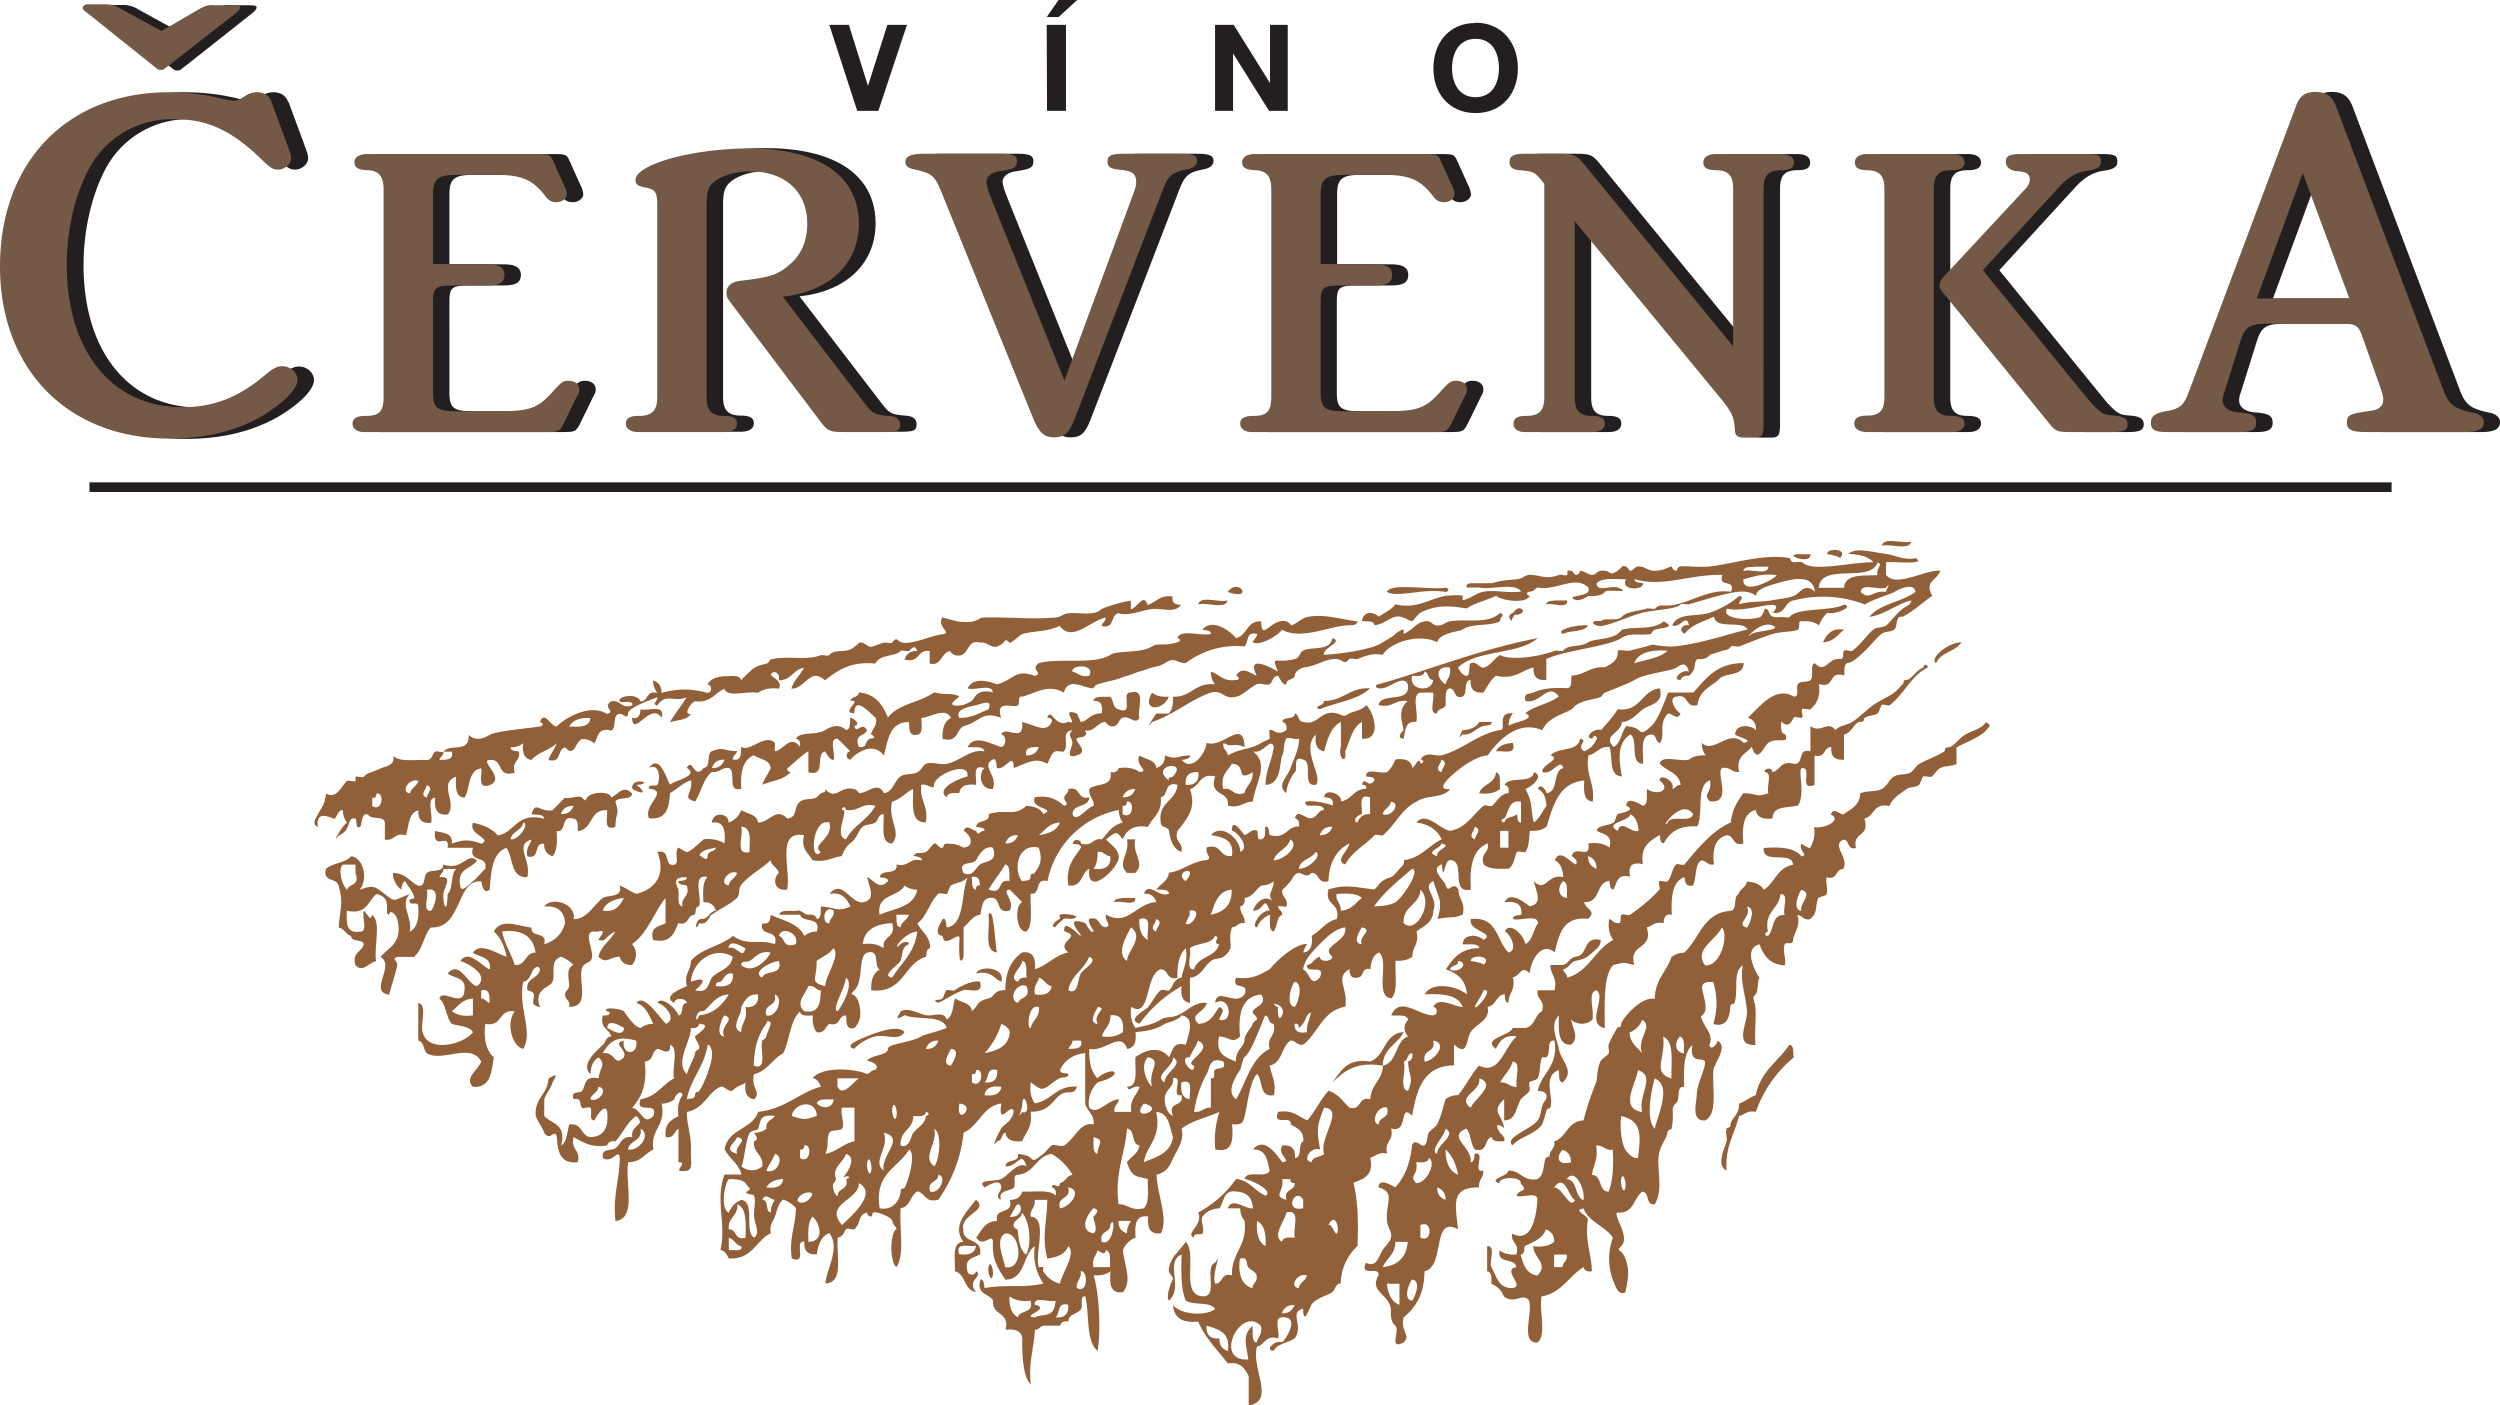<?xml version="1.0" encoding="UTF-8" standalone="no"?>
<svg
   xmlns:dc="http://purl.org/dc/elements/1.1/"
   xmlns:cc="http://creativecommons.org/ns#"
   xmlns:rdf="http://www.w3.org/1999/02/22-rdf-syntax-ns#"
   xmlns:svg="http://www.w3.org/2000/svg"
   xmlns="http://www.w3.org/2000/svg"
   xmlns:sodipodi="http://sodipodi.sourceforge.net/DTD/sodipodi-0.dtd"
   xmlns:inkscape="http://www.inkscape.org/namespaces/inkscape"
   width="304.2"
   height="171.013"
   viewBox="0 0 80.49 45.249"
   version="1.1"
   id="svg38"
   sodipodi:docname="logo2.svg"
   inkscape:version="0.92.4 (5da689c313, 2019-01-14)">
  <sodipodi:namedview
     pagecolor="#ffffff"
     bordercolor="#666666"
     borderopacity="1"
     objecttolerance="10"
     gridtolerance="10"
     guidetolerance="10"
     inkscape:pageopacity="0"
     inkscape:pageshadow="2"
     inkscape:window-width="1920"
     inkscape:window-height="1057"
     id="namedview40"
     showgrid="false"
     fit-margin-top="0"
     fit-margin-left="0"
     fit-margin-right="0"
     fit-margin-bottom="0"
     inkscape:zoom="0.89413668"
     inkscape:cx="150.6637"
     inkscape:cy="45.803587"
     inkscape:window-x="1912"
     inkscape:window-y="-8"
     inkscape:window-maximized="1"
     inkscape:current-layer="svg38" />
  <defs
     id="defs8">
    <clipPath
       id="a"
       clipPathUnits="userSpaceOnUse">
      <path
         d="M 0.01,188.97 H 240.75 V 0 H 0 Z"
         id="path2"
         inkscape:connector-curvature="0" />
    </clipPath>
    <clipPath
       id="b"
       clipPathUnits="userSpaceOnUse">
      <path
         d="M 0.01,188.97 H 240.75 V 0 H 0 Z"
         id="path5"
         inkscape:connector-curvature="0" />
    </clipPath>
  </defs>
  <path
     d="m 60.583,17.578 c 0.064,-0.305 0.667,-0.064 0.947,-0.14 -0.064,0.299 -0.667,0.057 -0.953,0.133 m -1.747,0.273 c -0.038,-0.216 0.724,-0.191 0.4,0.133 0.057,-0.051 -0.407,-0.146 -0.4,-0.133 m -0.807,0 h 0.267 c 0.025,0.381 -1.016,-0.038 -0.273,0 M 39.524,19.058 c 0.362,-0.483 0.87,0.299 0,0 m 5.126,0 c 0.108,-0.299 1.334,-0.064 1.893,-0.133 0.152,0.025 0.076,0.133 0,0.133 -0.718,-0.127 -1.525,0.197 -1.893,0 m -6.073,0.407 c 0.057,-0.305 0.667,-0.057 0.947,-0.133 -0.064,0.299 -0.667,0.051 -0.953,0.127 m 11.212,0.006 c 0,-0.127 0.165,-0.108 0.267,-0.133 h 0.407 c 0.025,0.292 -0.476,0.064 -0.673,0.127 m 9.586,0.813 c -0.203,0.159 -0.33,0.394 -0.68,0.407 0.127,-0.235 0.254,-0.47 0.68,-0.407 m -22.278,2.026 c 0.121,0.108 0.305,0.146 0.54,0.133 -0.178,0.457 -0.896,0.495 -0.54,-0.133 m 11.612,1.62 c 0.133,0.407 -0.305,0.241 -0.54,0.273 0.089,-0.184 0.286,-0.254 0.54,-0.273 m -0.54,0.947 c 0.184,0.038 0.108,0.337 0.133,0.54 -0.159,0.114 -0.362,0.178 -0.673,0.133 0.095,-0.305 0.508,-0.292 0.54,-0.673 M 36.284,27.024 h 0.267 c -0.102,0.495 0.33,0.75 0,1.08 h -0.267 c -0.337,-0.33 0.095,-0.584 0,-1.08 m -0.407,2.026 c 0,-0.133 0.165,-0.108 0.267,-0.14 h 0.407 c 0.025,0.292 -0.476,0.064 -0.673,0.14 m -4.053,0.407 c 0.172,-0.349 0.21,0.966 0.273,1.207 -0.445,-0.044 -0.21,-0.775 -0.273,-1.207 m -0.4,1.887 c 0.127,-0.286 0.978,-0.191 0.807,0.267 -0.241,-0.121 -0.343,-0.375 -0.807,-0.267 m 26.185,2.293 c 0.159,0.025 0.114,0.248 0.14,0.407 a 4.021,4.021 0 0 0 -1.22,1.753 c -0.28,-0.057 -0.356,0.095 -0.54,0.133 -0.14,0.578 -0.457,0.985 -0.4,1.76 -0.356,-0.178 -0.051,-0.731 0,-0.953 0.025,-0.121 -0.044,-0.28 0,-0.4 0.013,-0.044 0.127,0 0.127,-0.133 0.019,-0.216 0.286,-0.292 0.273,-0.673 0.203,-0.07 0.343,-0.203 0.54,-0.273 0.146,-0.756 0.718,-1.08 1.08,-1.62 m -25.785,7.159 c 0.057,-0.254 0.172,0.083 0.14,0.267 -0.051,0.254 -0.172,-0.089 -0.14,-0.267"
     id="path10"
     inkscape:connector-curvature="0"
     style="fill:#916039;stroke-width:0.635" />
  <path
     d="m 33.985,42.416 c 0.299,0.019 0.432,-0.114 0.407,-0.407 -0.362,-0.095 -0.254,0.28 -0.407,0.407 z m -0.673,0 c 0.273,-0.152 0.629,0.064 0.673,-0.54 -0.191,0.07 -0.699,-0.159 -0.673,0.127 0.572,0.14 -0.476,0.368 0,0.413 z m -0.54,0 c 0.057,-0.26 0.527,-0.108 0.407,-0.54 -0.318,0.038 -0.521,-0.025 -0.673,-0.14 -0.025,0.337 0.064,0.559 0.267,0.68 z m 1.893,-0.953 c 0.375,0.222 0.368,-0.578 0.127,-0.534 0.038,0.254 -0.146,0.299 -0.127,0.54 z m 0.54,-0.667 h 0.54 c -0.025,-0.203 0.044,-0.502 -0.14,-0.546 -0.025,0.165 -0.146,0.089 -0.267,0 -0.044,0.191 -0.191,0.26 -0.133,0.546 z m 1.08,-1.08 c -0.006,-0.191 0.064,-0.299 0.127,-0.407 h -0.4 c -0.006,0.229 0.102,0.343 0.273,0.4 z m -0.813,0.267 c 0.4,0.172 0.457,-0.966 0.273,-0.54 0,0.267 -0.368,0.172 -0.273,0.54 z m -0.267,-0.273 c 0.165,-0.114 -0.006,-0.394 0,-0.54 0,0 0.273,-0.229 0,-0.267 -0.191,0.178 -0.489,0.711 0,0.807 z m -2.033,-0.54 c 0.591,0.013 0.127,1.226 0.273,1.626 0.006,0.013 0.127,-0.019 0.14,0 0.019,0.019 -0.019,0.102 0,0.127 0.127,0.197 0.273,0.33 0.54,0.407 0.064,-0.343 0.54,-0.972 0.267,-1.207 -0.095,0.26 -0.362,0.356 -0.673,0.4 -0.184,-0.743 -0.019,-1.067 0,-1.893 h -0.407 c 0.032,0.254 -0.152,0.299 -0.133,0.54 z m 0.953,-0.267 c 0.337,-0.038 0.743,-0.597 0.267,-0.673 0.102,0.413 -0.368,0.254 -0.267,0.673 z m 1.207,-1.753 c 0.019,-0.337 0.26,-0.426 -0.127,-0.54 0.019,0.197 -0.051,0.495 0.127,0.54 z m 0.68,1.62 c 0.318,0 0.4,0.229 0.813,0.133 0.184,-0.172 0.127,-0.584 0.127,-0.947 -0.33,-0.083 -0.521,-0.032 -0.667,-0.54 0.127,-0.178 0.362,-0.267 0.4,-0.54 -0.273,-0.038 -0.127,-0.502 -0.4,-0.54 -0.064,0.845 -0.4,1.404 -0.273,2.433 z m 0.813,-1.353 c 0.419,-0.165 0.87,-0.299 0.94,-0.807 -0.114,-0.33 -0.121,-0.781 -0.54,-0.813 0.178,0.851 -0.299,1.048 -0.4,1.62 z m 0,-1.887 c -0.489,0.635 0.788,0.178 0,0 z m 0.94,-0.813 c 0.051,0.292 -0.267,0.349 -0.267,0.673 0,0.14 0.057,0.451 0.267,0.54 -0.191,-0.508 0.375,-0.254 0.273,-0.673 -0.368,0.095 0.095,-0.635 -0.273,-0.54 z m 0.54,0.673 c -0.025,-0.235 0.14,-0.673 -0.267,-0.54 -0.038,0.311 0.032,0.508 0.267,0.54 z m 0.54,-0.807 a 3.646,3.646 0 0 0 -0.4,1.213 c 0.254,0.032 0.299,-0.152 0.54,-0.133 v -0.947 c 0.178,0.032 0.064,-0.191 0.127,-0.267 0.083,-0.095 0.394,0.013 0.273,-0.273 -0.464,-0.165 -0.419,0.216 -0.54,0.407 z m -1.347,0.267 c -0.025,-0.305 0.648,-0.591 0.267,-0.807 0.025,0.305 -0.648,0.591 -0.267,0.807 z m -0.407,0.14 c -0.146,-0.515 0.356,-0.845 -0.133,-0.953 -0.254,0.254 -0.07,0.762 0.133,0.953 z M 38.304,34.037 c -0.413,-0.019 0.159,0.692 0.14,0.273 -0.407,-0.108 0.699,-0.527 0.127,-0.807 -0.064,0.197 -0.191,0.337 -0.267,0.54 z m 1.76,0 c -0.051,0.044 -0.102,0.362 -0.14,0.413 -0.133,0.203 -0.47,0.699 -0.127,0.94 0.337,-0.559 0.476,-1.315 1.08,-1.62 -0.102,-0.413 0.229,-0.394 0.127,-0.807 -0.178,0 -0.121,-0.235 -0.267,-0.273 -0.216,0.476 -0.426,1.143 -0.673,1.353 z m 1.753,-0.94 c -0.006,-0.083 -0.019,-0.159 -0.133,-0.133 -0.019,0.241 0.127,0.318 0.4,0.267 -0.064,-0.26 0.299,-0.858 0,-0.54 -0.064,0.165 -0.14,0.311 -0.267,0.407 z m -0.54,-0.407 c 0.178,-0.368 -0.534,-0.464 -0.133,-0.267 -0.013,0.191 0.025,0.515 0.127,0.267 z m -1.353,0.68 c -0.254,0.254 -0.337,0.013 -0.673,0 -0.127,0.572 0.222,0.68 0.54,0.807 -0.013,-0.381 0.254,-0.457 0.273,-0.673 0.006,-0.229 0.216,-0.381 0.267,-0.54 0.019,-0.064 0.14,-0.146 0.133,-0.133 0.032,-0.127 -0.165,-0.184 -0.127,-0.273 0.044,-0.14 0.483,-0.222 0.267,-0.54 -0.616,0.064 -0.75,0.603 -0.68,1.353 z m 1.76,-0.953 c 0.102,-0.089 0.299,-0.75 0,-0.807 -0.108,0.095 -0.305,0.756 0,0.813 z m 2.16,-2.02 c -0.127,-0.254 0.4,-0.445 0,-0.54 -0.044,0.083 -0.337,0.521 0,0.54 z m -1.353,1.08 c 0.21,-0.476 -0.457,-0.083 -0.407,-0.407 0.191,-0.032 0.229,-0.222 0.407,-0.267 0,0.178 0.381,0.172 0.407,0 -0.432,-0.356 0.515,-0.464 0.407,-0.947 -0.33,0.051 -0.603,0.33 -0.813,0.54 -0.21,0.21 -0.489,0.483 -0.54,0.813 0.241,0.114 0.222,0.597 0.54,0.267 z m 0.673,-2.16 c 0.349,-0.013 0.476,-0.248 0.68,-0.407 -0.159,-0.152 -0.476,-0.152 -0.813,-0.127 -0.032,0.254 0.152,0.292 0.133,0.534 z m 2.033,0.407 c 0.375,0.381 0.985,-0.661 0.534,-1.08 -0.025,0.508 -0.572,0.508 -0.54,1.08 z m -0.953,-0.54 c 0.191,-0.013 0.495,-0.025 0.68,-0.133 0.235,-0.146 0.826,-1.035 0.54,-1.08 -0.432,0.375 -0.889,0.731 -1.22,1.207 z m 4.053,-1.893 h 0.267 v -0.54 h -0.267 v 0.546 z m -0.813,-0.267 c 0.025,-0.159 0.241,-0.305 0,-0.407 -0.019,0.159 -0.235,0.305 0,0.407 z m 0.953,-0.673 c -0.083,0 -0.159,0.108 0,0.127 0.032,-0.191 0.292,-0.146 0.4,-0.267 0.032,0.108 0,0.267 0.133,0.273 v -0.673 c -0.419,-0.064 -0.381,0.337 -0.54,0.54 z m -2.16,1.207 c -0.076,-0.191 0.521,-0.324 0.127,-0.4 0.019,0.14 -0.578,0.273 -0.127,0.407 z M 32.358,39.716 c -0.343,0.191 -0.025,0.826 0,1.08 0.635,0.127 0.508,-1.156 0,-1.08 z m 0.407,-0.94 c -0.064,0.006 -0.197,0.362 -0.267,0.4 0.445,0.044 0.419,-0.426 0.267,-0.4 z m 0.133,0.267 c 0.006,0.191 -0.267,0.229 -0.267,0.407 0,0.095 0.133,0.14 0.133,0.133 0.019,0.241 0.057,0.661 0.273,0.813 0.21,-0.419 0.083,-1.15 -0.14,-1.353 z m 7.293,4.726 c -0.064,-0.476 -0.21,-0.762 0.133,-1.08 0.025,0.203 -0.044,0.495 0.133,0.54 0.044,-0.184 0.191,-0.254 0.14,-0.54 -0.654,-0.673 -1.556,1.156 -0.407,1.08 z m 1.08,-1.486 c 0.235,0.006 0.343,-0.102 0.407,-0.267 -0.235,-0.006 -0.349,0.102 -0.407,0.267 z m 0.54,-0.807 c 0.032,-0.191 0.222,-0.229 0.267,-0.407 -0.273,-0.121 -0.603,0.349 -0.267,0.407 z m -1.486,0 c 0.006,-0.172 0.172,-0.191 0.133,-0.407 -0.038,-0.146 -0.184,-0.165 -0.267,-0.267 -0.089,-0.108 0.013,-0.368 -0.273,-0.273 -0.064,0.508 0.064,0.845 0.407,0.947 z M 23.465,40.25 h 0.273 c 0.083,0 0.159,-0.019 0.127,-0.127 -0.191,-0.038 -0.222,-0.229 -0.4,-0.273 z m 19.572,-0.54 c 0.108,-0.102 -0.038,-0.731 -0.267,-0.267 0.108,-0.064 0.21,0.324 0.267,0.267 z m -2.293,0.407 c 0.025,-0.381 -0.032,-0.686 -0.273,-0.807 -0.025,0.381 0.038,0.686 0.273,0.807 z M 26.031,39.983 c 0.521,-0.013 0.381,-0.591 0.133,-0.813 -0.152,0.165 -0.152,0.483 -0.133,0.813 z m 15.246,0 c 0.025,-0.159 0.222,-0.146 0.413,-0.133 -0.083,-0.28 0.216,-0.94 -0.273,-0.813 -0.038,0.248 -0.483,0.762 -0.133,0.947 z m 0.68,-1.08 v -0.273 c -0.248,-0.445 -0.654,0.407 0,0.273 z M 24.818,39.037 c -0.006,-0.184 0.064,-0.292 0.127,-0.407 -0.152,-0.019 -0.299,-0.235 -0.4,0 0.222,0 0.076,0.381 0.273,0.407 z m 1.207,-0.407 c 0.343,-0.311 -0.114,-0.28 -0.267,-0.127 -0.229,0.229 0.102,0.286 0.273,0.127 z m 1.08,0.813 c 0.292,-0.28 1.169,-1.016 0.546,-1.353 0.013,0.565 -1.143,0.661 -0.54,1.353 z m 14.312,-0.813 c -0.095,-0.368 0.267,-0.267 0.273,-0.54 -0.083,0 -0.165,-0.019 -0.14,-0.127 h -0.267 c 0.064,0.419 -0.318,0.546 0.133,0.667 z M 24.678,38.23 c 0.311,0.038 0.508,-0.032 0.54,-0.273 -0.254,0.019 -0.445,0.089 -0.54,0.273 z m 5.266,0.133 c 0.299,0.102 0.559,-0.495 0.267,-0.54 0,0.267 -0.368,0.172 -0.267,0.54 z m -1.893,-0.673 c 0.038,-0.191 -0.083,-0.527 -0.127,-0.273 -0.044,0.191 0.076,0.527 0.127,0.273 z m -0.807,0.267 c 0.216,-0.044 0.013,-0.165 -0.133,0 0.152,-0.178 0.502,-0.673 0.133,-0.807 -0.064,0.165 -0.172,0.254 -0.273,0.4 -0.216,0.337 0.057,0.356 -0.127,0.54 -0.076,0.07 0.038,0.457 0.127,0.407 0,-0.267 0.368,-0.172 0.273,-0.54 z m -2.566,-0.267 c 0.343,0.14 0.597,-0.457 0.273,-0.54 -0.07,0.197 -0.203,0.337 -0.273,0.54 z m 3.646,1.213 c 0.476,0.089 0.667,-0.343 0.673,-0.54 0.006,-0.146 0.102,-0.064 0.133,-0.133 0.178,-0.362 0.343,-1.118 0.14,-1.22 -0.349,0.597 -1.131,0.762 -0.947,1.893 z m -2.566,-1.893 v 0.273 c 0.337,0.21 0.4,-0.457 0.14,-0.407 -0.013,0.083 -0.025,0.159 -0.14,0.133 z m -2.02,0.14 c -0.127,-0.254 0.4,-0.451 0,-0.54 -0.121,0.235 -0.457,0.413 0,0.54 z m 4.72,0.54 c -0.14,-0.451 0.718,-1.055 0,-1.22 0.178,0.508 -0.4,0.934 0,1.22 z m 1.62,-0.14 c 0.159,-0.165 0.273,-1.061 0,-1.207 0.127,0.445 -0.413,0.915 0,1.207 z M 24.411,36.343 c -0.025,0.044 -0.241,0.07 -0.273,0.127 -0.146,0.292 -0.14,0.737 -0.267,1.08 a 0.508,0.508 0 0 0 0.673,0 c 0.038,-0.394 -0.305,-0.413 -0.267,-0.807 0.159,-0.032 0.083,-0.152 0,-0.273 a 0.635,0.635 0 0 0 0.4,-0.127 c -0.038,-0.273 0.184,-0.273 0.273,-0.413 -0.534,-0.07 -0.445,0.184 -0.54,0.407 z m 4.993,-0.413 c 0,0.451 -0.445,0.464 -0.407,0.953 0.292,0.108 0.33,-0.318 0.407,-0.413 0.172,-0.203 0.368,-0.26 0.407,-0.54 0.07,0 0.152,-0.108 0,-0.127 -0.025,0.152 -0.216,0.14 -0.407,0.127 z m 14.986,0.273 c 0,-0.267 0.368,-0.172 0.267,-0.54 -0.299,-0.102 -0.553,0.495 -0.267,0.54 z m -1.893,0.807 c -0.28,-0.114 -0.603,0.356 -0.267,0.407 0.032,-0.191 0.292,-0.152 0.4,-0.267 -0.178,-0.508 0.68,-1.442 0,-1.486 -0.216,0.553 -0.254,0.667 -0.127,1.347 z M 27.111,36.337 c -0.064,0.089 -0.343,0.019 -0.407,0.133 -0.108,0.216 -0.006,0.432 -0.133,0.68 0.381,-0.07 0.572,-0.33 0.94,-0.407 v -1.08 h -0.4 c -0.076,0.172 0.102,0.515 0,0.673 z m 3.78,-0.807 c -0.146,0.781 0.584,0.057 0,0 z m -2.026,0.4 c 0.038,-0.178 -0.083,-0.521 -0.133,-0.267 -0.038,0.184 0.083,0.527 0.133,0.267 z m -3.373,0 c 0.394,0.127 0.413,0.127 0.807,0 -0.025,-0.572 -0.75,-0.419 -0.807,0 z m 7.42,-0.127 c 0.337,0.127 0.044,-0.775 0,-0.273 0.013,0.216 -0.222,0.584 0,0.267 z m -6.073,-0.413 c -0.203,0.025 -0.495,-0.044 -0.54,0.14 0.178,0.172 0.508,0.178 0.54,-0.14 z m 4.86,-0.127 c 0.311,0.032 0.508,-0.038 0.54,-0.273 -0.305,-0.038 -0.508,0.032 -0.54,0.267 z m -4.726,-0.273 c 0.152,0.356 0.527,-0.184 0.68,-0.273 h -0.692 v 0.273 z m 4.726,-0.14 c 0.299,0.025 0.432,-0.108 0.407,-0.4 -0.362,-0.095 -0.26,0.28 -0.407,0.4 z m -0.407,-0.267 v 0.267 c 0.337,0.21 0.4,-0.457 0.14,-0.4 -0.013,0.083 -0.025,0.159 -0.14,0.127 z m 14.039,-0.407 c 0.108,-0.032 0.159,-0.114 0.14,-0.267 -0.178,0 -0.127,0.235 -0.273,0.267 0.083,0.28 -0.165,0.889 0.133,0.947 0.191,-0.426 0.032,-0.451 0,-0.947 z m -14.712,0.133 c 0.038,-0.083 0.337,-0.515 0,-0.54 -0.038,0.083 -0.337,0.521 0,0.54 z m 15.252,-0.127 c 0.343,-0.044 0.75,-0.603 0.273,-0.68 0.102,0.413 -0.368,0.254 -0.273,0.673 z M 34.398,33.77 c 0.216,-0.013 0.47,0.019 0.407,-0.267 h -0.273 c 0,0.133 -0.108,0.159 -0.127,0.267 z m -4.587,0 c 0.229,0.013 0.343,-0.102 0.4,-0.267 -0.229,-0.006 -0.343,0.102 -0.4,0.267 z m 1.887,0.14 c 0.407,-0.089 0.781,-0.216 0.813,-0.68 -0.032,-0.146 -0.152,-0.21 -0.273,-0.267 a 2.477,2.477 0 0 1 -0.54,0.947 z m 3.78,-0.54 c 0.318,0.038 0.521,-0.025 0.673,-0.14 0.038,-0.349 -0.044,-0.578 -0.4,-0.54 0.019,0.337 -0.216,0.419 -0.273,0.68 z m -0.133,-0.407 c -0.191,-0.311 0.349,-0.508 0,-0.54 -0.038,0.083 -0.337,0.521 0,0.54 z m -2.16,0.133 c 0.057,-0.254 0.292,-0.337 0.267,-0.673 -0.368,-0.127 -0.394,0.756 -0.267,0.673 z m 14.306,-0.673 c 0.051,0.083 0.635,-0.616 0.273,-0.54 -0.057,0.191 -0.299,0.489 -0.273,0.54 z M 32.778,32.29 c 0.064,-0.216 0.426,-0.121 0.273,-0.54 -0.343,-0.146 -0.603,0.451 -0.273,0.54 z m 0.54,-0.273 c 0.311,0.038 0.508,-0.032 0.54,-0.267 -0.191,-0.032 -0.229,-0.222 -0.407,-0.273 -0.038,0.184 -0.191,0.254 -0.127,0.54 z m -0.54,-0.407 c 0.032,-0.102 0.114,-0.152 0.273,-0.127 -0.025,-0.21 0.044,-0.508 -0.14,-0.546 0,0.203 -0.502,0.553 -0.127,0.673 z m 14.986,-0.54 c 0.324,-0.318 -0.445,-0.349 -0.407,-0.127 0,-0.013 0.457,0.076 0.407,0.127 z m -13.372,0.813 c 0.343,0.165 0.292,-0.356 0.407,-0.54 0.108,-0.172 0.591,-0.419 0.267,-0.54 -0.159,0.419 -0.578,0.584 -0.673,1.08 z M 38.304,30.531 c 0.076,0.197 -0.152,0.699 0.14,0.68 0.114,-0.426 0.699,-0.381 0.807,-0.813 -0.254,-0.032 0.076,-0.222 -0.133,-0.267 -0.114,0.286 -0.591,0.216 -0.813,0.4 z m -2.02,0.407 c 0.006,-0.318 0.572,-0.762 0.127,-1.08 -0.102,0.216 -0.508,0.826 -0.127,1.08 z m 0.94,-0.947 c 0.019,-0.159 0.241,-0.305 0,-0.4 -0.019,0.159 -0.235,0.305 0,0.4 z m -0.267,0.273 c -0.064,-0.254 0.184,-0.813 -0.273,-0.673 -0.019,0.33 0.07,0.559 0.273,0.673 z m 1.213,-0.54 c 0.146,0.191 0.616,-0.489 0.133,-0.407 -0.006,0 0.013,0.127 0,0.133 l -0.127,0.273 z m 0.813,-0.273 c 0.407,-0.083 0.686,-0.299 0.673,-0.807 -0.451,0.038 -0.54,0.445 -0.673,0.807 z m 11.473,-0.54 c -0.025,-0.197 0.051,-0.495 -0.133,-0.54 -0.178,0.184 -0.178,0.508 0.133,0.54 z m 0.947,-0.94 c 0,-0.235 -0.108,-0.349 -0.273,-0.407 0,0.229 0.108,0.343 0.273,0.407 z m -9.592,0 c 0.318,0.019 0.794,-0.457 0.546,-0.54 -0.127,0.235 -0.495,0.222 -0.54,0.54 z m -0.807,-0.273 c 0.33,0 0.864,-0.47 0.54,-0.673 -0.089,0.318 -0.445,0.362 -0.54,0.673 z m 1.486,-0.807 c 0.235,0 0.349,-0.108 0.407,-0.273 -0.235,-0.006 -0.349,0.102 -0.407,0.273 z m 11.206,-0.407 c 0.095,-0.267 0.756,0.032 0.813,-0.273 -0.381,-0.559 -1.124,0.591 -0.813,0.273 z m -9.179,-0.273 c 0.28,0.121 0.603,-0.349 0.267,-0.4 -0.032,0.191 -0.222,0.222 -0.267,0.4 z m -0.673,0 c -0.146,0.032 -0.324,0.222 -0.14,0.273 0.064,-0.172 0.178,-0.28 0.407,-0.273 v -0.54 c -0.407,-0.133 -0.235,0.305 -0.267,0.54 z m 2.566,-1.347 c 0.019,-0.159 0.235,-0.305 0,-0.407 -0.025,0.159 -0.241,0.305 0,0.407 z m 6.206,-3.513 c 0.381,-0.114 0.826,-0.165 1.08,-0.4 -0.534,-0.038 -0.94,0.051 -1.08,0.4 z m 3.78,-0.94 c 0.146,-0.102 1.029,-0.127 0.673,-0.273 -0.432,-0.178 -0.978,0.565 -0.673,0.273 z m 3.513,-1.353 c 0.28,0.292 0.381,-0.064 0.807,0 0.051,-0.146 0.165,-0.324 0,-0.133 -0.235,0.076 -0.794,-0.165 -0.807,0.133 z m -3.78,-0.407 c -0.032,0.527 0.94,0.038 1.08,-0.133 -0.464,-0.064 -0.762,0.051 -1.08,0.133 z m 0.807,-0.407 h -0.407 c -0.159,0.025 -0.381,-0.019 -0.4,0.14 0.235,-0.083 0.788,0.159 0.807,-0.14 z m 1.62,0.68 h 0.813 c 0.038,-0.457 0.61,-0.381 1.08,-0.407 -0.057,-0.235 0.197,-0.343 0,-0.407 -0.229,0.68 -1.817,-0.013 -1.893,0.813 z m -20.385,9.446 c 0.476,-0.546 -0.432,-0.318 0,0 z M 23.465,39.577 c 0.267,0 0.172,0.368 0.54,0.273 0.006,-0.464 0.044,-0.947 -0.267,-1.08 0.032,0.394 -0.311,0.413 -0.273,0.807 z m 0.407,-0.947 c 0.457,0.083 0.076,1.004 0.407,1.22 0.21,-0.165 0.019,-0.407 0,-0.68 -0.019,-0.191 0.064,-0.489 0,-0.673 -0.025,-0.064 -0.229,-0.013 -0.273,-0.133 0.013,0.032 0.152,-0.038 0.133,-0.133 0.019,0.083 -0.159,-0.165 -0.133,-0.14 -0.114,-0.108 -0.311,-0.133 -0.54,-0.127 -0.14,0.133 -0.28,0.959 0,1.08 0.076,-0.197 0.21,-0.337 0.407,-0.413 z m 13.632,-5.666 c -0.292,0.184 -0.559,0.229 -0.947,0.267 0.038,0.311 -0.032,0.508 -0.267,0.54 -0.203,-0.597 -0.699,0.102 -1.22,0 -0.013,0.419 0.064,0.75 0.273,0.953 0.038,-0.127 0.597,-0.362 0.54,-0.14 -0.108,0.165 -0.495,0.235 -0.54,0.267 -0.178,0.146 -0.343,0.489 -0.273,0.813 0.28,0.254 0.553,-0.241 0.953,-0.273 -0.013,0.178 -0.178,0.191 -0.14,0.407 h 0.54 c -0.064,-0.426 0.191,-0.527 0.267,-0.807 -0.229,-0.057 -0.343,0.197 -0.4,0 0.381,-0.019 0.241,-0.565 0.267,-0.953 0.33,-0.254 0.8,-0.368 1.08,0 0.121,-0.191 0.108,-0.515 0.54,-0.4 0.07,-0.292 0.33,-0.87 -0.133,-0.947 -0.121,0.172 -0.483,0.235 -0.54,0.273 z m 14.579,-6.213 c 0.114,-0.394 0.432,0.083 0.673,0 -0.019,-0.254 -0.089,-0.445 -0.267,-0.54 -0.013,0.235 -0.877,0.273 -0.407,0.54 z m -5.133,4.193 c 0,0.172 -0.235,0.121 -0.267,0.267 0.28,0.152 0.642,-0.216 0.267,-0.273 z m -7.687,12.146 c -0.013,0.229 0.095,0.343 0.267,0.407 0.095,-0.597 -0.292,-0.699 -0.68,-0.813 -0.025,0.292 0.114,0.432 0.407,0.407 z m 2.02,-0.673 c -0.292,-0.025 -0.064,0.476 -0.133,0.673 -0.432,-0.114 -0.419,0.21 -0.68,0.267 -0.197,0.711 0.61,1.747 -0.267,1.893 v -0.947 c -0.127,-0.235 -0.254,-0.47 -0.673,-0.407 -0.33,-0.438 -0.724,-0.807 -0.953,-1.347 -0.495,0.051 -0.788,-0.108 -0.807,-0.54 0.191,0.299 1.023,0.394 1.353,0.133 -0.159,-0.248 -0.699,-0.108 -0.947,-0.267 -0.159,-0.381 -0.146,-0.934 -0.133,-1.486 -0.553,0.248 0.076,1.042 -0.407,1.486 -0.127,-0.14 0.133,-0.762 0.133,-0.68 0,-0.114 -0.191,-0.21 -0.127,-0.4 0.095,-0.381 0.292,-0.464 0.534,-0.813 0.381,0.381 -0.184,1.715 0.54,1.753 0.534,0.038 0.038,-0.953 0.407,-1.08 0.235,-0.381 -0.121,0.349 0,0.673 0.267,0 0.172,-0.362 0.54,-0.267 -0.019,-0.743 0.508,-0.927 0.407,-1.753 A 0.635,0.635 0 0 1 39.931,38.903 h -0.4 c 0.133,-0.381 0.572,0.038 0.807,0 -0.013,-0.343 -0.191,-0.521 -0.54,-0.54 -0.419,-0.064 -0.381,0.337 -0.54,0.54 -0.222,0.013 -0.407,0.083 -0.54,0.267 -0.083,0.127 0.083,0.419 0,0.54 -0.038,0.064 -0.337,-0.032 -0.267,0.14 -0.33,-0.127 0.305,-0.4 0.127,-0.813 a 3.532,3.532 0 0 0 1.22,-1.08 c 0.445,0.051 0.597,0.394 0.947,0.54 0.267,-0.146 -0.4,-0.489 -0.673,-0.54 0.057,-0.305 0.711,0 0.807,-0.267 -0.076,-0.33 -0.114,-0.699 -0.54,-0.68 0.381,-0.451 0.781,0.203 0.947,0.407 0.349,-0.032 -0.191,-0.229 0,-0.54 0.292,-0.025 0.432,0.114 0.407,0.407 0.248,-0.019 0.083,-0.457 0.267,-0.54 0.025,-0.337 -0.203,-0.426 -0.407,-0.54 0.057,-0.324 -0.61,0.076 -0.4,-0.407 0.483,-0.076 0.648,0.159 0.94,0.273 0.254,-0.292 0.419,-0.667 0.68,-0.953 0.311,0.095 0.464,0.349 0.673,0.546 0.413,0.102 0.254,-0.368 0.673,-0.273 0.019,-0.476 0.388,-0.603 0.407,-1.08 0.476,-0.108 0.381,-0.788 0.807,-0.94 -0.152,-0.203 -0.152,-0.343 0,-0.54 -0.038,-0.191 -0.337,-0.114 -0.54,-0.14 0.273,-0.648 0.896,0.013 1.353,0 0.172,-0.032 0.133,-0.267 0,-0.267 0.159,-0.362 0.699,0 0.947,0 -0.146,-0.394 -0.642,-0.438 -1.22,-0.407 0.235,-0.445 1.067,-0.254 1.353,0 -0.025,-0.47 -0.311,-0.68 -0.673,-0.807 0.229,-0.356 0.483,-0.686 1.08,-0.68 -0.044,-0.178 -0.337,-0.108 -0.54,-0.127 0.013,-0.349 0.502,-0.324 0.673,-0.14 0.4,-0.235 -0.515,-0.28 -0.407,-0.673 0.864,-0.095 0.819,0.711 1.213,1.08 0.33,-0.089 0.025,-0.635 -0.127,-0.68 0.184,-0.349 0.635,0.159 0.667,0.407 0.241,-0.127 0.254,-0.47 0.407,-0.673 -0.013,-0.299 -0.572,-0.064 -0.807,-0.133 0,-0.133 0.165,-0.108 0.267,-0.14 0.044,-0.356 -0.191,-0.445 -0.54,-0.4 0.191,-0.394 0.667,0.038 0.813,0.127 0.445,-0.07 0.191,-0.508 0.133,-0.807 0.388,0.394 0.426,-0.26 0.947,-0.127 -0.019,-0.254 -0.089,-0.457 -0.273,-0.546 0.165,-0.407 0.515,0.095 0.68,0.133 0.102,-0.127 -0.14,-0.273 -0.14,-0.267 0.127,-0.388 0.616,0.152 0.54,-0.407 0.318,-0.044 0.521,0.019 0.68,0.133 0.114,-0.432 -0.21,-0.419 -0.407,-0.54 0.025,-0.191 0.33,-0.14 0.54,-0.267 0.051,-0.032 0.089,-0.254 0.133,-0.273 0.064,-0.025 0.635,-0.114 0.273,-0.267 0.019,-0.337 0.457,-0.038 0.54,0 0.178,-0.044 0.108,-0.337 0.127,-0.54 0.311,0.229 0.813,0.051 0.413,-0.273 -0.044,-0.241 0.521,-0.006 0.4,0.273 0.114,-0.025 0.133,-0.133 0.273,-0.133 -0.057,-0.4 -0.464,-0.445 -0.673,-0.68 0.057,-0.299 0.661,-0.051 0.94,-0.133 0.127,-0.102 0.305,-0.146 0.54,-0.133 a 0.635,0.635 0 0 1 -0.127,-0.407 c 0.375,0.388 0.877,-0.483 1.347,0 0.381,-0.07 -0.222,-0.197 -0.273,-0.267 0.013,-0.349 0.508,-0.318 0.673,-0.14 0.006,-0.229 -0.095,-0.349 -0.267,-0.4 0.362,-0.318 0.87,-1.048 1.486,-0.68 0.197,0.006 0.051,-0.28 0.127,-0.4 0.083,-0.127 0.324,-0.038 0.413,-0.14 0.114,-0.133 -0.038,-0.464 0.127,-0.54 0.356,0.362 0.413,-0.165 0.813,-0.133 0.165,0.038 0.064,-0.222 0.14,-0.267 0.057,-0.044 0.21,0.038 0.267,0 0.273,-0.21 0.432,-0.47 0.673,-0.68 0.108,-0.089 0.305,-0.051 0.407,-0.133 0.165,-0.127 0.292,-0.349 0.54,-0.54 0.108,-0.083 0.254,-0.102 0.273,-0.267 -0.495,0.127 -0.813,0.445 -1.353,0.534 0.337,-0.426 1.048,-0.476 1.486,-0.807 -0.032,-0.311 -0.534,-0.095 -0.673,0 -0.114,0.076 -0.699,0.235 -0.953,0.407 a 3.742,3.742 0 0 0 -2.287,-0.133 c -0.318,0.038 -0.254,0.464 -0.68,0.4 0.502,-0.578 -0.851,0.032 -1.48,-0.133 -0.191,0.337 0.731,0.4 1.08,0.267 0.038,-0.013 0.172,-0.267 0.127,-0.267 0.254,-0.006 0.013,0.337 0.546,0.267 0.038,0 0.248,0.032 0.267,0 0.26,-0.318 1.296,-0.165 1.76,-0.4 0.318,0.076 -0.28,0.33 -0.54,0.267 -0.127,0.102 -0.21,0.248 -0.273,0.407 -0.121,-0.108 -0.305,-0.146 -0.54,-0.133 -0.159,-0.057 -0.064,0.235 -0.133,0.267 -0.159,0.076 -0.54,0.057 -0.813,0.14 -0.318,0.095 -0.699,0.254 -1.08,0.4 -0.044,0.019 -0.235,-0.032 -0.267,0 -0.089,0.114 -0.102,0.095 -0.273,0.14 l -0.4,0.127 c -0.089,0.108 -0.197,0.159 -0.407,0.14 -0.152,0.127 0.006,0.305 -0.273,0.54 -0.152,-0.019 -0.241,0.032 -0.267,0.133 -0.318,0 0.051,-0.368 0.267,-0.267 -0.083,-0.254 -0.159,-0.299 -0.4,-0.133 -0.197,0.127 -1.01,0.184 -1.353,0.4 -0.127,0.083 -0.68,0.299 -0.947,0.407 -0.089,0.038 -0.095,0.121 -0.127,0.133 -0.28,0.114 -0.534,0.089 -0.813,0.273 -0.064,0.038 -0.102,0.114 -0.14,0.133 -0.267,0.159 -0.762,0.254 -0.94,0.673 -0.781,-0.337 -1.41,0.311 -1.76,0.813 -0.178,-0.006 -0.432,0.121 -0.673,0.267 -0.292,0.184 -1.163,0.877 -0.54,0.813 -0.191,0.299 -0.8,0.191 -1.08,0.407 -0.483,0.235 -0.661,0.724 -1.08,1.08 -0.044,0.038 -0.235,-0.051 -0.273,0 -0.216,0.26 -0.711,0.508 -0.94,0.94 -0.368,-0.121 0.133,-0.47 0.127,-0.673 -0.413,0.21 -0.648,0.61 -0.667,1.213 -0.368,0.102 -0.273,-0.267 -0.54,-0.267 -0.178,0.159 -0.216,0.051 -0.407,0 -0.165,0.025 -0.191,0.159 -0.273,0.267 -0.013,0.025 -0.273,0.299 -0.267,0.273 -0.044,0.229 0.21,0.299 0.133,0.54 -0.006,0.032 -0.254,-0.032 -0.267,0 -0.038,0.07 0.165,0.159 0.127,0.267 0,0 -0.108,0.064 -0.127,0.14 -0.057,0.191 -0.064,0.254 -0.14,0.4 -0.178,-0.038 -0.108,-0.337 -0.127,-0.54 -0.197,0.076 -0.337,0.216 -0.413,0.407 -0.216,-0.013 0.127,-0.572 0.407,-0.54 -0.203,-0.534 -0.159,0.025 -0.54,0 0.102,-0.273 0.407,-0.553 0.673,-0.267 -0.254,-0.254 -0.013,-0.343 0,-0.68 a 0.635,0.635 0 0 1 -0.4,0.14 c -0.184,0.127 -0.267,0.362 -0.54,0.4 0.019,0.159 -0.032,0.241 -0.14,0.273 -0.013,0.241 0.165,0.286 0.14,0.54 -0.222,-0.038 -0.235,0.127 -0.407,0.133 -0.172,0.534 0.146,0.623 -0.273,0.947 -0.102,0.076 -0.292,0.044 -0.4,0.133 -0.248,0.191 -0.318,0.508 -0.68,0.54 v 0.813 c -0.235,-0.032 -0.305,-0.235 -0.267,-0.54 a 4.205,4.205 0 0 0 -1.353,1.207 c -0.445,-0.127 0.191,-0.432 0.273,-0.534 0.133,-0.159 0.254,-0.419 0.407,-0.54 0.051,-0.044 0.203,0.032 0.267,0 0.114,-0.064 0.127,-0.368 0.407,-0.407 0.044,-0.318 0.21,-0.508 0.133,-0.947 -0.21,0.197 -0.286,0.527 -0.267,0.953 -0.368,0.095 -0.273,-0.273 -0.54,-0.273 -0.521,0.152 -0.305,1.614 -0.953,1.207 -0.038,0.318 0.025,0.521 0.14,0.68 0.254,-0.064 0.546,-0.102 0.813,-0.267 0.159,-0.108 0.311,-0.044 0.54,-0.14 0.305,-0.121 0.553,-0.451 0.94,-0.4 -0.057,0.311 -0.591,0.362 -0.267,0.673 0.394,-0.013 0.502,-0.311 0.673,-0.54 0.241,0.095 0.019,0.248 0,0.407 0.476,0.146 0.362,-0.826 -0.133,-0.54 0.057,-0.534 0.642,0.127 0.947,-0.273 0.165,-0.438 -0.445,-0.102 -0.273,-0.54 0.527,0.076 0.788,-0.114 1.08,-0.267 0.197,-0.254 0.839,-0.851 1.213,-0.813 -0.013,0 -0.14,0.222 -0.127,0.273 0.235,-0.032 0.305,-0.235 0.267,-0.54 0.292,-0.159 0.445,-0.451 0.807,-0.54 0.133,-0.54 -0.4,-0.407 -0.267,-0.953 0.584,-0.178 0.858,-0.064 1.48,0 0.229,-0.21 0.127,-0.254 0.54,-0.4 0.064,-0.019 0.235,-0.222 0.273,-0.267 0.051,-0.064 0.165,-0.121 0.133,-0.273 0.559,-0.076 0.794,-0.47 1.22,-0.673 -0.146,-0.305 -0.413,-0.489 -0.813,-0.54 0.305,-0.381 0.762,0.222 1.08,0.267 0.521,-0.095 0.711,-0.489 1.08,-0.807 0.051,-0.044 0.216,0.038 0.273,0 0.146,-0.114 0.28,-0.407 0.534,-0.407 0.025,-0.159 -0.025,-0.241 -0.127,-0.267 0.146,-0.299 0.889,-0.013 0.94,-0.407 0.368,0.127 -0.114,0.495 -0.273,0.54 0.26,0.476 0.152,0.623 0.273,1.08 0.184,-0.133 0.273,-0.362 0.407,-0.54 -0.019,-0.254 -0.089,-0.451 -0.273,-0.54 0.051,-0.191 0.241,-0.013 0.273,0.133 0.407,-0.038 0.184,-0.711 0.54,-0.807 -0.095,-0.343 -0.362,0.248 -0.673,0.127 -0.044,-0.235 0.635,-0.413 0.267,-0.534 0.222,-0.273 0.889,-0.102 0.947,-0.54 0.305,0.076 -0.165,0.21 0.133,0.407 0.191,-0.076 0.33,-0.216 0.407,-0.407 -0.025,-0.152 -0.14,-0.076 -0.133,0 -0.318,0 0.044,-0.368 0.267,-0.273 0.191,-0.216 0.381,-0.426 0.54,-0.673 0.762,0.089 0.743,-0.603 1.353,-0.673 0.14,0.508 -0.343,0.521 -0.54,0.673 -0.191,0.14 -0.419,0.426 -0.68,0.407 -0.019,0.375 -0.642,0.432 -0.267,0.807 0.235,-0.121 0.248,-0.47 0.407,-0.673 0.152,0.025 0.318,0.044 0.4,0.133 0.095,0.089 0.152,0.108 0.407,-0.133 0.203,-0.191 0.381,-0.654 0.54,-1.08 h 0.813 c 0.407,-0.445 0.75,-0.953 1.62,-0.947 0,0.457 -0.629,0.28 -0.813,0.54 -0.267,0.229 -0.629,0.362 -0.673,0.813 -0.419,0.102 -0.26,-0.375 -0.673,-0.273 -0.318,0.038 0.013,0.508 0.127,0.54 -0.095,0.241 -0.241,0.019 -0.4,0 -0.33,0.324 -0.076,0.718 -0.267,0.953 -0.152,-0.038 -0.095,-0.273 -0.273,-0.273 -0.381,0.019 -0.248,0.559 -0.267,0.94 -0.445,0 -0.14,-0.762 -0.407,-0.94 -0.445,0.267 -0.368,0.845 -0.273,1.347 -0.438,-0.013 -0.286,-0.61 -0.4,-0.947 -0.337,-0.019 -0.419,0.216 -0.68,0.273 -0.102,0.642 0.216,0.87 0.14,1.486 -0.299,-0.025 -0.292,-0.343 -0.273,-0.68 -0.826,0.076 -0.997,0.807 -1.213,1.486 -0.127,0.108 -0.305,0.146 -0.54,0.133 -0.032,0.273 -0.013,0.483 -0.14,0.68 -0.025,0.038 -0.229,-0.038 -0.267,0 -0.076,0.076 -0.076,0.407 -0.273,0.54 -0.33,0.013 -0.648,0.019 -0.807,-0.14 -0.114,-0.381 0.191,-0.349 0.133,-0.673 -0.483,0.191 -0.597,0.75 -0.54,1.486 -0.699,0.159 -0.14,-0.94 -0.673,-0.947 -0.203,0 -0.191,0.8 -0.267,0.133 -0.413,0.165 0.095,0.515 0.127,0.68 0.083,0.305 0.216,-0.165 0.407,0.127 0,0.318 0.235,0.4 0.14,0.813 -0.33,0.14 -0.292,0.044 -0.813,0.14 0.191,-0.591 0.019,-0.699 -0.133,-1.22 -0.4,0.197 0.178,0.527 0,0.953 -0.006,0.388 -0.311,0.495 -0.54,0.667 0.095,0.413 -0.14,0.495 -0.133,0.813 -0.127,0.102 -0.305,0.146 -0.54,0.133 -0.032,0.426 0.089,0.991 -0.14,1.213 -0.559,-0.064 -0.044,-1.207 -0.4,-1.48 -0.184,0.089 -0.254,0.286 -0.273,0.54 -0.299,-0.076 -0.191,0.254 -0.407,0.267 -0.229,0.051 -0.254,-0.102 -0.267,-0.267 -0.483,0.267 -0.038,0.616 -0.133,1.207 -0.737,0.127 -0.87,0.845 -1.353,1.22 -0.216,0.038 -0.229,-0.127 -0.407,-0.133 -0.299,0.191 -0.267,0.724 -0.673,0.807 0.044,0.318 0.216,0.508 0.133,0.953 -0.495,0.089 -0.337,-0.476 -0.54,-0.68 -0.229,0.197 -0.318,1.029 -0.4,1.347 -0.064,0.254 -0.102,0.286 -0.407,0.273 0.038,0.489 0.032,0.934 -0.54,0.807 a 2.922,2.922 0 0 1 0.133,-1.207 c -0.4,0.178 -0.889,0.28 -1.213,0.534 0.076,0.419 -0.127,0.635 -0.273,0.947 -0.102,0.222 -0.178,0.451 -0.54,0.54 0.019,0.616 0.394,1.429 0.14,1.887 -0.356,0.044 -0.445,-0.184 -0.407,-0.54 -0.426,-0.064 -0.432,0.292 -0.407,0.68 -0.191,0.076 -0.33,0.21 -0.407,0.4 0.025,0.432 0.318,0.997 0,1.353 -0.419,0.064 -0.432,-0.286 -0.4,-0.673 -0.127,0.102 -0.305,0.146 -0.54,0.133 0.197,0.711 0.222,1.81 0.127,2.433 -0.394,-0.318 -0.254,-1.182 -0.4,-1.76 -0.191,0 -0.064,0.273 -0.133,0.407 -0.102,0.178 -0.419,0.152 -0.407,0.407 -0.159,-0.025 -0.241,0.025 -0.267,0.133 h -0.54 c -0.114,0.025 -0.14,0.133 -0.273,0.133 -0.032,0.597 -0.216,1.048 -0.133,1.76 -0.216,-0.191 -0.292,-0.826 -0.273,-1.486 -0.032,-0.241 -0.229,-0.311 -0.54,-0.273 0.146,-0.591 -0.451,-0.445 -0.4,-0.94 -0.127,-0.241 -0.553,-0.178 -0.407,-0.68 0.127,0 0.102,0.165 0.133,0.273 0.851,-0.127 1.143,0.013 1.893,-0.14 A 1.677,1.677 0 0 1 33.318,40.123 c -0.4,0.267 -0.286,1.055 -0.947,1.08 -0.216,-0.33 -0.445,-0.635 -0.4,-1.22 -0.025,-0.318 -0.305,0.216 -0.54,-0.133 0.172,-0.235 0.28,-0.534 0.673,-0.54 -0.102,-0.464 0.546,-0.172 0.407,-0.68 0.229,0.006 0.349,-0.095 0.4,-0.267 0.394,0.019 0.889,-0.076 1.08,0.133 0.025,-0.152 -0.025,-0.241 -0.127,-0.267 0.044,-0.216 0.235,0.114 0.267,-0.14 0.178,-0.044 0.21,-0.235 0.4,-0.267 a 1.906,1.906 0 0 0 -0.673,-0.673 c -0.508,0.083 -0.546,0.616 -1.08,0.673 -0.203,0 -0.057,0.28 -0.133,0.407 -0.083,0.127 -0.553,0.083 -0.407,0.4 -0.241,-0.095 -0.019,-0.241 0,-0.4 -0.019,-0.337 -0.457,-0.038 -0.54,0 -0.28,-0.273 0.33,-0.172 0.54,-0.273 0.229,-0.108 0.534,-0.572 0.813,-0.407 -0.178,-0.54 -0.28,0.038 -0.68,0 0.019,-0.254 0.445,-0.089 0.407,-0.4 0.159,0.025 0.318,0.044 0.407,0.133 0.114,0.114 0.121,0.076 0.407,-0.133 0.057,-0.044 0.235,-0.254 0.267,-0.273 0.108,-0.044 0.311,0.064 0.407,0 0.349,-0.222 0.508,-0.769 0.947,-0.673 0.019,-0.337 -0.216,-0.419 -0.273,-0.673 v -1.626 c -0.4,0.044 -0.667,0.235 -0.807,0.54 0,0.127 0.165,0.102 0.267,0.127 0,0.146 -0.172,0.102 -0.267,0.14 -0.152,0.064 -0.267,0.178 -0.407,0.273 -0.203,0.127 -0.254,0.076 -0.54,-0.14 -0.044,0.318 0.019,0.521 0.133,0.68 0.546,-0.089 0.68,-0.578 1.353,-0.54 -0.083,0.305 -0.305,0.095 -0.54,0.267 -0.235,0.172 -0.362,0.559 -0.953,0.54 0.083,0.483 -0.152,0.654 -0.267,0.947 -0.305,0.038 -0.508,-0.032 -0.54,-0.273 -0.146,0.038 -0.089,0.273 -0.267,0.273 -0.21,0.292 0,-0.191 0.133,-0.407 0.064,-0.095 0.21,-0.184 0.273,-0.267 0.064,-0.083 0.108,-0.159 0.127,-0.273 -0.07,-0.356 -0.515,0.565 -0.4,-0.267 -0.616,0.102 -0.711,0.724 -1.213,0.94 a 4.542,4.542 0 0 1 -0.813,2.16 c -0.426,0.121 -0.413,-0.21 -0.673,-0.267 -0.235,0.127 -0.222,0.495 -0.54,0.54 -0.057,0.616 0.14,1.486 -0.133,1.893 -0.222,-0.108 -0.222,-1.118 0,-1.22 -0.025,-0.108 -0.133,-0.133 -0.133,-0.267 -0.076,-0.14 -0.432,-0.26 -0.54,-0.273 -0.159,-0.013 -0.083,0.127 -0.14,0.133 -0.102,0.025 -0.159,-0.127 -0.127,-0.127 -0.318,0.083 -0.191,0.33 -0.413,0.534 -0.044,0.044 -0.229,-0.044 -0.267,0 -0.083,0.102 -0.102,0.254 -0.273,0.273 -0.057,0.572 0.21,1.461 -0.4,1.48 0.051,-0.502 0.483,-1.137 0.133,-1.62 -0.267,0.095 -0.362,0.362 -0.407,0.68 -0.292,0.025 -0.426,-0.114 -0.4,-0.407 -0.362,-0.044 0.127,0.756 -0.407,0.54 -0.095,-0.673 0.127,-1.042 0.133,-1.62 a 0.953,0.953 0 0 0 -0.407,-0.273 c -0.159,0.102 -0.203,0.362 -0.267,0.54 -0.051,0.14 -0.191,0.292 -0.133,0.54 -0.489,0.235 -0.591,0.858 -1.353,0.813 -0.064,-0.121 -0.121,-0.241 -0.267,-0.273 0.191,-0.832 -0.178,-1.588 0.127,-2.427 h 0.546 c -0.089,-0.362 -0.388,-0.508 -0.54,-0.813 0.102,-0.661 0.889,-0.635 1.08,-1.207 0.864,-0.089 1.29,-0.603 2.02,-0.813 -0.057,-0.127 -0.114,-0.241 -0.267,-0.273 0.305,-0.368 1.283,-0.324 1.753,-0.133 0.108,-0.025 0.133,-0.133 0.273,-0.133 0.165,-0.191 -0.254,-0.311 -0.273,-0.273 0.083,-0.222 0.667,-0.165 0.673,-0.407 0.013,-0.165 0.762,-0.197 1.08,-0.4 0.102,-0.064 0.565,-0.159 0.813,-0.273 -0.152,-0.438 -0.94,-0.229 -1.353,-0.407 -0.28,0.152 -0.286,0.146 -0.127,-0.127 0.26,-0.127 0.572,0.083 0.807,0.127 0.241,0.051 0.572,-0.152 0.673,0.14 0.203,-0.114 0.191,-0.438 0.267,-0.68 0.184,0.14 0.508,0.127 0.54,0.407 0.248,-0.191 0.108,-0.299 0.54,-0.407 0.203,-0.051 0.152,-0.267 0.54,-0.267 -0.006,-0.597 0.197,-0.972 0.54,-1.213 0.356,-0.044 0.445,0.191 0.407,0.54 0.419,-0.127 0.635,-0.451 1.08,-0.54 -0.445,-0.362 0.489,-0.495 -0.133,-0.68 -0.038,-0.476 0.508,0.203 0.54,0.14 0.019,-0.038 -0.597,-0.654 0.133,-0.407 0.019,0 0.184,0.362 0.273,0.267 0.019,-0.019 -0.216,-0.286 -0.14,-0.4 0.368,-0.102 0.273,0.267 0.54,0.267 0.203,-0.064 -0.051,-0.172 0,-0.407 0.705,0.4 0.953,-0.362 1.62,-0.4 -0.057,-0.172 -0.172,-0.28 -0.4,-0.273 0.165,-0.407 0.464,0.146 0.807,0 -0.019,-0.159 -0.248,-0.114 -0.407,-0.133 0.14,-0.184 0.368,-0.267 0.407,-0.54 0.47,-0.07 0.718,-0.362 1.213,-0.407 0.203,-0.064 -0.051,-0.172 0,-0.407 0.508,-0.14 0.388,0.337 0.813,0.273 0.083,-0.534 -0.305,-0.597 -0.673,-0.673 0.349,-0.388 0.947,0.127 0.94,0.54 0.318,-0.108 -0.064,-0.635 -0.267,-0.68 -0.013,-0.483 0.381,0.133 0.407,0.14 0.083,0.006 0.248,-0.222 0.4,-0.14 0.051,0.032 -0.025,0.349 0.14,0.273 0.159,-0.025 0.114,-0.248 0.127,-0.407 0.14,0 0.108,0.165 0.14,0.273 0.559,0.152 0.527,-0.286 0.947,-0.273 0.019,-0.159 -0.032,-0.241 -0.133,-0.267 0.076,-0.324 0.343,0.038 0.54,0 0.178,-0.044 0.21,-0.248 0.4,-0.273 -0.038,-0.184 -0.337,-0.114 -0.54,-0.133 -0.343,-0.267 0.673,-0.089 0.813,0 0.051,-0.229 -0.108,-0.254 -0.273,-0.273 0.038,-0.318 0.603,-0.083 0.54,0.14 0.356,-0.057 0.413,-0.407 0.813,-0.407 0.025,-0.114 -0.051,-0.127 -0.133,-0.133 0.076,-0.305 0.21,0.159 0.4,-0.14 0,-0.127 -0.165,-0.102 -0.267,-0.127 -0.025,-0.299 0.476,-0.064 0.673,-0.14 0.127,-0.102 0.203,-0.248 0.273,-0.407 0.305,-0.038 0.508,0.032 0.54,0.273 0.127,-0.076 0.203,-0.381 0.267,-0.14 0.152,-0.025 0.076,-0.133 0,-0.133 0.178,-0.286 0.476,-0.083 0.68,-0.133 0.673,-0.178 1.182,-0.699 1.887,-0.813 0.222,-0.013 -0.152,-0.572 0.407,-0.54 a 0.635,0.635 0 0 0 -0.14,0.407 c 0.127,-0.121 0.94,-0.21 0.54,-0.407 0.235,-0.216 0.731,-0.292 1.08,-0.54 -0.356,-0.483 -0.61,0.28 -1.08,0.14 -0.064,-0.267 0.127,-0.21 0.273,-0.273 0.254,-0.108 0.553,-0.165 1.08,-0.133 0.159,-0.025 0.114,-0.248 0.133,-0.407 0.432,-0.019 0.597,-0.305 1.08,-0.267 0.197,-0.121 0.432,-0.203 0.407,-0.54 0.127,-0.032 0.28,0.032 0.407,0 0.14,-0.044 0.324,-0.076 0.54,-0.14 0.267,-0.083 0.089,-0.044 0.54,0 0.121,0.013 0.286,0.019 0.407,0 0.807,-0.095 1.525,-0.349 2.287,-0.54 -0.178,-0.311 -1.01,0.025 -1.08,-0.407 -0.343,0.152 -0.731,0.254 -0.94,0.546 -0.229,-0.089 -0.083,-0.318 0.133,-0.273 -0.089,-0.407 -0.286,0.127 -0.54,0 0.191,-0.426 0.807,-0.26 1.22,-0.407 0.362,-0.127 0.731,-0.343 0.94,-0.54 0.197,0.064 -0.013,0.121 0,0.273 0.337,-0.108 0.699,-0.064 1.08,-0.133 0.14,-0.032 0.508,-0.064 0.68,-0.14 0.203,-0.089 0.343,-0.432 0.673,-0.133 -0.064,-0.597 -0.762,-0.4 -1.213,-0.273 -0.299,0.089 -0.68,0.191 -0.68,0.407 -0.305,-0.235 -0.731,-0.121 -1.207,0 -0.254,0.064 -0.584,0.165 -0.953,0.273 -0.044,0.013 -0.241,-0.032 -0.267,0 -0.14,0.165 -0.8,0.165 -1.213,0.267 -0.419,0.102 -0.8,0.305 -1.22,0.407 -0.318,0.114 -0.623,-0.191 -0.127,-0.133 0.083,-0.127 0.54,0.019 0.667,-0.14 0.14,-0.165 0.483,-0.172 0.813,-0.267 0.044,-0.013 0.241,0.032 0.267,0 0.152,-0.184 0.235,-0.032 0.68,-0.133 0.584,-0.133 1.08,-0.495 1.753,-0.407 0.165,-0.438 -0.438,-0.102 -0.273,-0.54 -1.048,-0.032 -1.931,0.413 -2.833,0.133 0,0.127 0.165,0.108 0.273,0.133 0.038,0.241 -0.762,0.241 -0.54,-0.127 -0.362,0 -0.775,-0.057 -0.953,0.127 -0.019,0.299 0.483,0.064 0.68,0.14 0.54,0.21 -0.324,0.038 -0.407,0.133 -0.102,0.127 -0.286,0.152 -0.54,0.133 a 0.635,0.635 0 0 1 -0.4,0.14 c -0.432,-0.191 0.546,-0.064 0.4,-0.407 -0.419,-0.413 -1.042,0.114 -1.62,0 -0.108,0.025 -0.127,0.133 -0.267,0.133 -0.152,0.025 -0.076,0.133 0,0.133 -0.114,0.28 -0.94,0.146 -1.08,0 -0.305,0.146 -0.68,0.222 -0.947,0.407 -0.457,-0.064 -0.908,-0.152 -1.486,0.133 -0.076,0.038 -0.241,0.267 -0.267,0.273 -0.083,0.019 -0.318,-0.191 -0.54,-0.14 -0.241,0.064 -0.413,0.254 -0.68,0.273 -0.019,-0.159 -0.241,-0.114 -0.4,-0.133 0.038,-0.318 0.356,-0.318 0.54,-0.14 0.178,-0.127 0.407,-0.222 0.54,-0.4 0.667,0.172 1.118,-0.191 1.62,-0.273 0.064,-0.006 0.495,-0.038 0.54,0 v 0.14 c 0.229,-0.032 0.445,-0.235 0.673,-0.273 0.388,-0.064 0.699,0.051 1.213,0 -0.191,-0.305 -0.94,-0.051 -1.347,-0.133 h -0.407 c -0.025,-0.114 0.051,-0.127 0.133,-0.14 h 0.68 c 0.299,-0.083 0.33,-0.083 0.807,-0.127 0.203,-0.025 0.248,-0.14 0.407,-0.14 0.368,0 0.508,0.165 0.947,0 0.044,-0.019 0.235,0.038 0.267,0 v -0.133 c 0.203,-0.038 0.203,0.127 0.273,0.133 0.102,0 0.146,-0.133 0.127,-0.133 0.203,0.025 0.254,0.133 0.413,0.133 0.102,0 0.14,-0.127 0.267,-0.133 0.362,-0.038 0.21,0.21 0.54,0 0.013,-0.013 0.172,-0.146 0.133,-0.14 0.203,-0.051 0.203,0.133 0.273,0.14 0.102,0 0.133,-0.14 0.267,-0.14 0.241,0.006 0.286,0.152 0.54,0.14 0.292,-0.013 0.343,-0.102 0.54,-0.14 -0.038,0.013 0.051,0.152 0.14,0.14 0.013,0 0.025,-0.127 0.127,-0.14 0.273,-0.019 0.642,0.038 0.953,0 0.762,-0.083 1.715,-0.419 2.56,-0.267 0.019,0 0.032,0.127 0.14,0.133 0.044,0 0.241,-0.025 0.267,0 0.33,0.33 1.486,0 2.293,0 -0.165,-0.191 -0.464,-0.254 -0.807,-0.267 0.229,-0.216 0.68,-0.076 1.213,0 0.318,0.044 0.603,0.216 0.947,0.133 0.388,0.229 -0.692,0.108 -0.947,0.133 v 0.407 c 0.318,0.426 1.245,-0.172 1.753,-0.133 -0.165,0.362 -0.521,0.337 -0.267,0.807 -0.318,0.222 -0.597,0.489 -0.947,0.673 -0.254,-0.038 -0.159,0.305 -0.267,0.407 -0.102,0.089 -0.305,0.064 -0.407,0.14 -0.21,0.159 -0.362,0.4 -0.673,0.673 -0.089,0.076 -0.28,0.26 -0.407,0.267 -0.159,0.013 -0.114,0.254 -0.133,0.407 -0.534,-0.172 -0.28,0.445 -0.813,0.273 0.051,0.349 -0.038,0.61 -0.267,0.807 -0.051,0.044 -0.229,-0.044 -0.273,0 -0.044,0.044 0.044,0.229 0,0.273 -0.044,0.038 -0.235,-0.051 -0.267,0 -0.064,0.076 -0.146,0.388 -0.407,0.127 -0.013,0.191 -0.025,0.388 0.133,0.413 0.14,0.337 -0.273,0.089 -0.54,0.267 -0.152,0.102 -0.362,0.731 -0.54,0.133 -0.178,0.229 -0.521,0.292 -0.407,0.813 -0.241,0.019 -0.28,-0.165 -0.54,-0.133 -0.248,0.146 0.362,1.143 -0.4,1.08 -0.254,-0.26 0.076,-0.248 0,-0.68 -0.464,0.165 -0.203,1.067 -0.407,1.486 -0.584,-0.044 -0.889,0.191 -1.08,0.54 -0.127,0 -0.108,-0.165 -0.133,-0.267 -0.299,0.191 -0.635,0.356 -0.54,0.94 -0.356,-0.076 -0.489,0.057 -0.407,0.407 -0.432,-0.114 -0.426,0.21 -0.54,0.407 -0.127,0 -0.108,-0.165 -0.133,-0.273 -0.445,0.051 -0.273,0.718 -0.813,0.68 0.076,0.273 0.407,0.26 0.133,0.54 -0.807,-0.089 -0.94,0.495 -1.08,1.08 -0.419,-0.356 -0.762,0.235 -0.807,0.673 -0.28,-0.273 -0.267,0.064 -0.54,0.133 0.095,0.413 -0.14,0.495 -0.14,0.813 -0.127,0 -0.102,-0.165 -0.127,-0.273 -0.28,0.038 -0.267,0.368 -0.546,0.407 0.095,0.438 -0.349,0.527 -0.54,0.807 -0.159,0.241 -0.083,0.826 -0.54,0.407 v 0.673 c -0.985,0.006 -1.207,0.781 -1.347,1.62 -0.445,-0.438 -0.095,0.591 -0.68,0.407 0.102,0.413 -0.229,0.4 -0.127,0.813 -0.286,-0.064 -0.362,0.089 -0.546,0.133 0.127,0.572 -0.216,0.68 -0.54,0.807 0.152,0.572 0.159,1.29 0.133,2.033 a 1.677,1.677 0 0 0 -0.54,1.207 c -0.165,0 -0.178,0.203 -0.267,0.273 -0.165,0.127 -0.495,0.172 -0.673,0.407 -0.057,0.064 -0.26,0.737 -0.273,0.133 -0.464,0.121 0.032,0.54 -0.267,0.947 -0.203,0.159 -0.553,0.165 -0.68,0.407 -0.318,0 0.051,-0.368 0.273,-0.273 0.121,-0.108 0.597,-0.826 0,-0.807"
     id="path12"
     inkscape:connector-curvature="0"
     style="fill:#916039;stroke-width:0.635" />
  <path
     d="m 45.191,33.23 c -0.191,0.4 -0.661,0.508 -0.673,1.08 -0.87,-0.146 -1.258,0.191 -1.62,0.54 0.273,-0.356 0.464,-0.794 1.213,-0.673 0.508,-0.172 0.438,-0.915 1.08,-0.947"
     id="path14"
     inkscape:connector-curvature="0"
     style="fill:#916039;stroke-width:0.635" />
  <g
     clip-path="url(#a)"
     transform="matrix(0.224,0,0,-0.224,10.125,45.249)"
     id="g18">
    <path
       d="m 8.31,87.35 v -1.2 c 1.48,-0.94 1.77,2.04 0.6,1.8 -0.03,-0.37 -0.09,-0.71 -0.6,-0.6 z m 7.83,0 c 0.09,0.71 1.07,1.37 0,1.8 -0.09,-0.7 -1.07,-1.36 0,-1.8 z m -2.4,0.6 c 0.14,0.86 0.98,1.02 1.2,1.8 -1.24,0.54 -2.7,-1.55 -1.2,-1.8 z m 22.88,9.64 c 1.5,-0.09 2.93,-0.11 3.02,1.2 -1.5,0.1 -2.5,-0.3 -3.02,-1.2 z M 17.95,92.77 c 0.95,0.06 2.09,-0.08 1.8,1.2 h -1.2 c 0,-0.6 -0.49,-0.71 -0.6,-1.2 z m 68.67,15.66 c -0.32,1.15 -0.98,0.1 -1.2,0 -0.22,-0.09 -1.07,0.17 -1.21,0 -0.7,-0.85 -2.87,-0.38 -3.61,-1.8 -3.57,0.35 -5.42,-1 -7.23,-2.41 -2.14,1.96 -2.79,-1.22 -4.82,-1.2 0.35,1.25 1.27,1.94 1.8,3 -1.56,-0.24 -1.8,-1.8 -3.6,-1.8 0.1,0.7 -0.14,1.07 -0.6,1.2 -1.79,-0.52 1.39,-0.9 0.6,-2.4 -1.4,0.18 -2.32,-0.1 -3.02,-0.61 -1.44,0.37 -4.37,-0.76 -4.82,0.6 -1.39,-0.62 -1.94,-2.07 -4.21,-1.8 -0.48,-0.07 -1.83,-2 -0.6,-1.81 -0.52,-0.9 -1.95,-0.88 -3.02,-1.2 0.74,1.26 1.67,2.34 2.41,3.6 -1.76,-0.84 -2.96,0.7 -4.22,-1.2 -0.87,0.27 0.07,0.53 0,1.2 -0.4,-0.25 -4.16,-1.35 -4.21,-2.4 -0.05,-0.89 -0.7,0.07 -1.2,0 -1.12,-0.1 -0.38,-2.04 -1.21,-2.41 -1.93,0.52 -1.89,-0.93 -2.41,-1.81 -0.49,0.32 -0.98,0.63 -1.8,0.6 -1.07,-0.53 -1,-2.67 -2.42,-1.2 -1.16,-0.25 -0.47,-2.34 -2.4,-1.8 0.3,0.88 0.88,1.5 1.2,2.4 -1.02,-1 -2.71,-1.3 -3.62,-2.4 -1.06,0.14 -1.37,1.03 -1.2,2.4 a 2.84,2.84 0 0 0 -1.81,-0.6 c 0.02,-0.59 0.74,-0.47 1.2,-0.6 0.25,-1.46 -1.1,-1.31 -0.6,-3.02 -2.66,-0.86 -1.57,2.04 -3.61,1.81 -1.56,-0.08 2.4,-2.69 0,-3.61 -1.81,-0.61 -1.07,1.34 -1.2,2.4 -1.97,-0.24 -1.56,-2.86 -2.42,-4.21 -1.31,0.09 -1.29,1.52 -1.2,3.01 -2.65,-0.9 0.21,-3.74 -1.2,-5.42 -1.6,-0.18 -1.98,0.83 -1.81,2.4 -1.33,-0.07 -0.26,-2.55 -0.6,-3.6 -1.32,-0.12 -1.92,0.49 -1.81,1.8 -1.46,-0.35 -1.34,-2.27 -1.81,-3.61 -1.7,0.5 -1.56,-0.85 -3.01,-0.6 v 2.4 c -0.1,1.12 -2.04,0.37 -2.41,1.21 -1.07,0.37 -0.81,-1.6 -1.2,-1.8 -0.64,-0.34 -0.4,1.13 -0.6,1.2 -1.3,0.39 -0.54,-1.75 -2.42,-2.41 -1.16,-1.62 0.52,1.57 1.2,1.8 -0.31,0.49 -0.62,0.98 -0.6,1.81 -0.62,0.22 -0.96,-1.16 -1.2,-1.2 -0.34,-0.07 -2.73,1.52 -2.41,-1.2 -0.9,0.34 -0.32,1.21 0,1.8 0.76,1.4 0.9,1.23 1.2,3.01 1.55,-0.93 2.3,1.32 3.02,1.8 0.21,0.16 1.04,-0.19 1.2,0 0.06,0.08 -0.07,0.58 0,0.61 0.22,0.1 1.06,-0.18 1.2,0 0.54,0.65 0.98,0.53 2.42,1.2 0.65,0.31 2.1,0.37 1.8,1.81 0.88,-0.93 3.09,-0.53 4.82,-0.6 0.75,-0.04 0.8,0.92 1.2,1.2 0.22,0.16 1.05,-0.2 1.21,0 1.03,1.27 3.73,-0.34 3.62,2.41 0.78,-0.76 1.83,-0.74 3,0 0.87,0.55 5.57,0.94 7.24,1.21 0.68,0.11 0.33,0.6 0,0.6 0.59,1.85 1.6,-0.69 2.4,-0.6 1.45,1.4 4.85,3.28 7.24,1.8 1.36,0.34 -0.74,0.95 0.6,1.81 1.45,0.25 1.3,-1.1 3.01,-0.6 0.3,0.91 -1.63,0.25 -1.8,0.6 -0.37,0.72 2.5,1.3 3,0 1.2,0.01 0.77,1.65 2.41,1.2 -0.31,0.5 -0.62,0.99 -0.6,1.82 0.74,-0.27 1.24,-0.77 1.2,-1.81 2.45,0.65 4.2,0.65 6.63,0 0.76,0.15 0.61,1.2 0,1.2 0.4,0.81 1.3,1.13 2.41,1.2 0.96,-0.04 2.3,0.3 2.41,-0.6 0.37,0.46 0.78,0.81 1.2,1.21 0.74,0.7 0.95,0.84 2.42,1.2 0.44,0.12 0.5,0.58 0.6,0.6 2.47,0.6 5.22,-0.2 7.22,0.61 0.22,0.09 1.07,-0.17 1.21,0 0.86,1.05 2.5,0.14 3.61,1.2 -0.1,-0.1 0.96,0.68 0.6,0.6 0.97,0.2 1.05,-0.56 1.81,-0.6 0.22,0 1.3,0.47 1.81,0.6 0.2,0.07 1.08,-0.14 1.2,0 1,1.22 0.48,-0.26 2.41,0 1.8,0.25 3.2,0.96 4.82,1.21 1.56,0.15 -0.82,1.04 0,2.41 1.51,-0.33 2.45,-0.83 4.22,-0.6 0.89,0.12 1.1,0.58 1.8,0.6 3.27,0.1 6.86,-0.3 10.25,0 0.95,0.09 1.03,0.52 1.8,0.6 1.65,0.19 3.71,-0.46 4.82,0.6 0.19,0.19 3,1.11 4.22,1.21 -0.03,0 0.02,-1.2 0,-1.2 0.87,0.05 1.82,2.44 2.4,0.6 1.27,0.35 1.73,1.5 3.62,1.2 -0.22,-1.02 0.47,-1.13 1.2,-1.2 -0.96,-1.27 -2.62,-0.43 -4.21,-0.6 -1.46,-0.16 -3.22,-1.05 -4.82,-0.6 -1.16,-0.25 -0.48,-2.34 -2.4,-1.81 0.1,0.49 0.6,0.6 0.6,1.2 -2.39,-0.55 -4.79,-3.6 -6.63,-1.2 -1.89,-0.92 -3.74,-0.68 -5.42,-1.2 -0.26,-0.09 -1.6,-1.42 -1.81,-1.21 -0.83,0.83 -0.26,0.04 -1.8,-0.6 -1.09,-0.08 -1.28,0.73 -2.42,0.6 -2.04,0.6 -1.46,-2.35 -3.61,-1.8 -0.18,0.04 -0.86,0.57 -0.6,0.6 -1.38,-0.12 -1.28,-2.26 -3.01,-1.81 v 1.8 c -1.9,0.3 -1.37,-1.85 -3.62,-1.2 0.26,0.74 0.77,1.24 1.81,1.2"
       id="path16"
       inkscape:connector-curvature="0"
       style="fill:#916039" />
  </g>
  <path
     d="m 48.703,19.738 c 0.038,-0.019 0.14,-0.21 0.267,-0.14 0.254,0.14 -0.343,0.286 -0.133,0.133 0,0 -0.235,0.216 -0.133,0.273 -0.159,-0.095 -0.14,-0.21 0,-0.273 m -0.407,0.006 c 0.191,0.057 -0.013,0.114 0,0.267 -0.394,0.178 -0.87,0.044 -1.213,0.267 -0.102,0.064 -0.718,0.095 -0.813,0.407 -0.527,-0.286 -1.506,-0.025 -1.753,0.407 -0.318,-0.07 -0.572,0.038 -0.813,0.133 -0.044,0.019 -0.235,-0.038 -0.267,0 -0.178,0.216 -0.184,0.013 -0.407,0 -0.368,-0.019 -0.648,0.241 -1.08,0.273 -0.121,0.057 -0.241,0.114 -0.267,0.267 -0.038,0.146 -0.273,0.089 -0.273,0.273 -0.127,0.051 -0.235,-0.273 -0.267,-0.273 -0.172,0 -0.178,0.235 -0.273,0.273 -0.114,0.044 -0.292,-0.057 -0.407,0 -0.241,0.114 -0.483,0.381 -0.673,0.4 -0.413,0.102 -0.394,-0.229 -0.807,-0.133 -0.699,0.248 -1.182,0.711 -1.893,0.947 -0.273,0.318 0.064,-0.152 0.133,-0.273 h 0.407 c 0.108,-0.121 0.146,-0.305 0.133,-0.54 0.603,0.019 0.699,-0.47 1.353,-0.4 a 0.635,0.635 0 0 1 -0.133,-0.407 c 0.28,0.076 0.381,0.33 0.807,0.267 0.197,0 0.019,-0.165 0,-0.133 0.197,-0.318 0.419,-0.108 0.673,0 -0.349,-0.68 0.407,-0.305 0.68,-0.133 -0.222,-0.572 -0.083,-0.241 0.54,-0.407 0.165,-0.044 0.159,-0.21 0.267,-0.267 0.273,-0.152 0.87,0.032 0.947,-0.407 0.368,0.121 -0.311,0.299 -0.273,0.54 0.635,-0.051 1.143,-0.121 1.62,-0.273 0.076,-0.025 0.197,-0.083 0.273,-0.133 0.152,-0.095 0.28,-0.152 0.407,-0.267 0.013,-0.019 0.235,-0.172 0.267,-0.14 v 0.14 c 0.381,-0.191 0.381,-0.349 0.673,-0.407 0.222,-0.044 0.235,0.127 0.407,0.133 0.222,0 0.235,-0.102 0.407,-0.133 0.521,-0.095 1.226,0.108 1.62,-0.273 m -24.972,4.726 c -0.235,-0.006 -0.349,0.102 -0.407,0.273 0.235,0 0.349,-0.108 0.407,-0.273 z m 11.739,-2.7 c 0.216,-0.381 -0.578,-0.375 -0.54,-0.133 0.191,0.038 0.26,0.191 0.54,0.133 z m -3.24,1.08 c 0.146,-0.349 -0.216,-0.178 -0.4,-0.133 -0.235,0.051 -0.686,0.127 -0.54,0.407 0.419,0.013 0.642,-0.165 0.94,-0.273 z m 0.14,-0.54 c -0.019,-0.299 -0.572,-0.057 -0.813,-0.133 0.178,-0.356 0.603,-0.254 0.947,-0.133 0.553,-0.14 0.572,-0.508 1.213,-0.273 0.305,-0.076 -0.165,-0.21 0.133,-0.407 0.661,-0.184 1.772,0.064 2.3,-0.267 0.241,-0.159 0.978,-0.038 1.347,-0.273 0.191,-0.127 0.381,0.006 0.813,-0.133 0.146,-0.051 0.076,-0.114 0,-0.133 0.095,-0.305 0.756,-0.057 1.08,-0.133 0,-0.133 -0.165,-0.108 -0.273,-0.14 0.318,-0.394 0.927,0.064 1.08,0.273 0.368,-0.083 0.337,-0.565 0.813,-0.54 0.013,0.699 0.318,-0.127 0.807,0 0.032,0.006 0.21,0.121 0.133,0.133 0.184,-0.032 0.337,-0.229 0.54,-0.273 0.546,-0.108 1.016,0.064 1.62,0.14 -0.019,0.159 -0.241,0.114 -0.4,0.133 -0.61,0.064 -1.455,0.464 -2.033,0.133 -0.076,0.159 -0.705,0.546 -0.94,0.407 -0.025,-0.019 0.178,-0.21 0.133,-0.267 -0.362,-0.095 -0.254,0.273 -0.4,0.4 a 2.687,2.687 0 0 0 -1.893,0.54 c -0.349,-0.019 -0.33,-0.216 -0.673,0 -0.133,0.089 -0.216,0.089 -0.407,0.14 -0.121,0.025 -0.229,0.089 -0.407,0.127 -0.114,0.032 -0.229,0.095 -0.4,0.14 -0.127,0.032 -0.235,0.089 -0.407,0.133 -0.127,0.032 -0.337,0.076 -0.54,0.14 -0.064,0.013 -0.159,0.133 -0.133,0.127 -0.254,0.032 -0.813,-0.4 -0.953,0.14 -0.508,-0.286 -0.883,0.006 -1.347,0.133 -0.159,-0.044 -0.064,0.229 -0.127,0.273 -0.178,0.108 -0.743,-0.203 -0.546,0.407 -0.635,-0.241 -0.661,0.127 -1.213,0.267 -0.241,0.127 -0.172,0.546 -0.673,0.407 -0.019,-0.337 0.064,-0.559 0.267,-0.673 -0.159,-0.368 -0.699,0 -0.947,0 -0.006,0.21 0.064,0.508 -0.127,0.54 -0.292,0.064 -0.26,-0.191 -0.273,-0.407 -0.635,0 -0.673,0.584 -0.813,1.08 -0.292,-0.413 -0.8,-0.178 -1.08,0.133 -0.172,-0.032 -0.133,-0.267 0,-0.267 -0.127,-0.14 -0.267,-0.273 -0.407,-0.407 -0.292,-0.025 -0.064,0.476 -0.127,0.673 -0.095,0.057 -0.28,-0.267 -0.273,-0.267 -0.337,0.076 0.057,0.832 -0.54,0.673 v -0.68 c -0.184,0.095 -0.705,0.603 -0.673,0.54 -0.044,0.076 0.083,0.172 0.127,0.127 -0.33,0.286 -0.47,0.235 -0.94,0.413 0.07,-0.203 0.197,-0.343 0.273,-0.54 -0.038,-0.28 -0.362,-0.273 -0.54,-0.407 -0.356,0.14 -0.445,0.546 -0.407,1.08 -0.489,0.127 -0.14,-0.584 -0.407,-0.673 -0.241,-0.019 -0.286,0.165 -0.54,0.127 -0.28,0.222 -0.343,0.654 -0.54,0.953 -0.451,-0.127 -0.064,-0.254 -0.133,-0.68 -0.28,0.083 -0.438,0.286 -0.673,0.407 -0.032,0.47 -0.114,0.877 -0.68,0.813 -0.191,-0.445 0.673,-0.877 0,-0.953 -0.044,-0.159 0.229,-0.064 0.273,-0.127 0.095,-0.152 0.083,-0.718 -0.273,-0.54 0.349,-0.47 0.553,0.337 0.68,0.54 0.14,-0.14 0.959,-0.28 0.54,-0.54 0.184,-0.368 0.235,0.413 0.54,0 0.248,-0.025 0.083,-0.457 0.267,-0.54 0.426,-0.152 0.305,-0.013 0.813,0 -0.025,0.108 -0.14,0.127 -0.14,0.267 0.292,0.064 0.254,-0.191 0.273,-0.407 0.267,0.191 0.762,-0.445 1.08,-0.127 0.013,0.006 -0.013,0.267 0,0.267 0.26,0 0.495,-0.565 0.807,-0.14 0.025,-0.152 -0.025,-0.241 -0.133,-0.267 0.178,-0.241 0.661,-0.089 0.947,-0.273 0.121,-0.076 0.419,-0.241 0.673,0 0.159,-0.019 0.114,-0.241 0.133,-0.4 0.159,0.044 0.343,0.235 0.133,0.267 0.076,0.305 0.216,-0.165 0.407,0.133 -0.057,0.216 -0.426,0.114 -0.267,0.54 0.299,0.076 0.191,-0.254 0.4,-0.267 0.216,-0.013 0,-0.14 0,-0.133 -0.019,-0.095 0.241,-0.324 0.14,-0.54 -0.133,-0.095 -0.68,-0.75 -0.68,-0.14 -0.476,-0.013 0.292,-0.445 -0.127,-0.4 0.032,-0.152 0.267,-0.095 0.267,-0.273 0.534,0.051 0.775,0.394 0.94,0.813 0.33,-0.445 1.048,-0.489 1.486,-0.813 0.375,0.102 0.572,0 0.813,0.133 0.013,0.013 -0.597,0.388 0.127,0.273 0.038,-0.006 0.254,-0.108 0.273,-0.133 0.127,-0.127 0.172,-0.394 0.68,-0.273 m 14.579,-0.267 c 0.038,-0.178 0.191,-0.254 0.133,-0.534 -0.508,-0.064 -0.413,0.4 -0.133,0.54 z m -1.08,-0.267 c -0.127,0.495 0.661,0.54 0.673,0.133 -0.178,0 -0.127,-0.235 -0.273,-0.267 -0.019,0.159 -0.21,0.146 -0.4,0.133 z m 8.099,-1.753 c 0.381,0.203 0.038,0.191 -0.273,0.267 -0.089,0.025 -0.127,0.133 -0.133,0.14 -0.362,0.064 -0.654,-0.057 -0.947,0.127 -0.445,0.286 -1.766,0.381 -2.427,0.68 v 0.673 c -0.299,0.025 -0.432,-0.108 -0.407,-0.4 -0.4,0.089 -0.591,0.4 -1.213,0.267 -0.184,0.127 -0.273,0.362 -0.407,0.54 -0.292,0.025 -0.432,-0.108 -0.407,-0.407 -0.254,0.019 -0.083,0.457 -0.267,0.54 -0.299,0.076 -0.191,-0.254 -0.407,-0.267 -0.184,0.038 -0.114,0.337 -0.133,0.54 -0.038,0.146 -0.273,0.089 -0.273,0.267 -0.292,0.025 -0.064,-0.476 -0.133,-0.673 h -0.407 c -0.299,0.064 -0.051,0.667 -0.133,0.947 -0.356,-0.044 -0.349,0.28 -0.407,0.54 -0.273,-0.025 0,-0.28 0,-0.273 -0.013,-0.197 -0.235,-0.623 0.133,-0.94 -0.426,-0.064 -0.476,0.241 -0.94,0.127 0.102,-0.432 1.048,-0.025 0.94,-0.667 -0.114,-0.318 -0.591,0.108 -0.807,0.127 -0.241,0.044 -0.28,-0.127 -0.133,-0.127 1.715,-0.489 3.278,-1.131 5.126,-1.486 -0.623,0.546 -1.969,0.362 -2.566,0.947 0.064,0.114 0.127,0.241 0.273,0.267 0.127,0.013 0.064,-0.375 0.133,-0.407 0.184,-0.083 0.26,0.146 0.407,0.14 0.184,-0.013 0.343,-0.28 0.54,-0.407 0.286,0.191 1.27,0.064 1.753,-0.133 0.051,-0.025 0.241,0.032 0.273,0 0.178,-0.222 0.534,-0.095 0.807,-0.273 0.178,-0.114 0.654,-0.083 0.953,-0.267 0,-0.013 0.172,-0.146 0.127,-0.14 0.451,-0.114 1.016,0.025 1.353,-0.267 M 51.13,20.138 c -0.133,0.222 -0.572,0.146 -0.807,0.273 -0.286,-0.127 0.483,-0.318 0.807,-0.273 m 12.019,0.54 c -0.191,0.311 -0.673,0.318 -0.813,0.673 -0.229,-0.121 0.33,-0.654 0.813,-0.673 m -18.092,21.332 v -0.68 h -0.407 c 0.044,0.318 0.14,0.584 0.407,0.68 z m 0.407,-0.133 c 0.076,-0.083 0.318,-0.642 0,-0.68 -0.083,0.083 -0.318,0.642 0,0.68 z m -0.947,-1.08 c 0.489,-0.051 0.762,-0.318 0.807,-0.813 h -0.4 c 0,0.413 -0.286,0.527 -0.407,0.813 z m 1.213,-0.953 c 0.394,0.203 0.394,-0.597 0,-0.4 v 0.407 z m 0.813,-1.207 c 0,-0.235 -0.108,-0.349 -0.273,-0.407 0,0.229 0.108,0.343 0.273,0.4 z m -0.947,-1.22 c 0.083,0.432 -0.254,0.419 0,0.673 0.337,0.013 0.661,-0.673 0.407,-0.807 -0.025,0.159 -0.216,0.146 -0.407,0.133 z m 1.347,0.407 c -0.057,-0.343 -0.191,-0.623 -0.4,-0.813 -0.006,0.413 0.121,0.692 0.4,0.813 z m -0.673,-0.673 c -0.019,-0.305 0.648,-0.597 0.273,-0.813 -0.032,0.254 -0.54,0.699 -0.273,0.813 z m 1.08,-1.486 c 0.127,-0.299 0.858,-0.75 0.273,-0.947 0.095,0.419 -0.762,0.584 -0.273,0.947 z m 0.947,-0.813 c 0.254,-0.025 0.299,0.152 0.54,0.14 -0.076,-0.241 0.165,-0.794 -0.133,-0.813 -0.083,0.28 -0.286,0.438 -0.407,0.673 z M 61.929,21.491 c 0.025,-0.159 0.14,-0.076 0.14,0 -0.54,0.26 -0.743,0.832 -1.22,1.207 -0.044,0.044 -0.229,-0.038 -0.267,0 -0.032,0.044 -0.095,0.254 -0.133,0.273 -0.146,0.089 -0.28,0.051 -0.407,0.14 -0.076,0.051 0.019,0.127 -0.133,0.127 -0.241,0.019 -0.235,0.324 -0.54,0.413 v 0.807 c -0.299,0.025 -0.432,-0.108 -0.407,-0.407 -0.267,0 -0.172,0.368 -0.54,0.273 v 0.947 c -0.534,0.216 -0.051,-0.584 -0.407,-0.54 -0.146,0.032 0.127,0.864 -0.133,1.207 -0.337,0.076 -0.813,0 -0.813,0.413 -0.305,0.038 -0.508,-0.038 -0.54,-0.273 -0.4,0.095 -0.445,0.54 -0.4,1.08 -0.368,0.102 -0.273,-0.267 -0.54,-0.267 -0.349,0.102 -0.47,0.426 -0.407,0.94 -0.222,0.038 -0.235,-0.127 -0.407,-0.127 -0.222,0.127 -0.146,0.572 -0.267,0.807 -0.235,0.044 -0.254,-0.108 -0.273,-0.273 -0.394,0.146 -0.438,0.642 -0.407,1.213 -0.229,-0.044 -0.254,0.108 -0.267,0.273 -0.286,-0.064 -0.356,0.089 -0.54,0.133 0.222,0.762 -0.597,0.483 -0.407,1.213 -0.413,-0.095 -0.254,-0.095 -0.673,0 -0.311,0.318 -0.28,1.175 -0.273,2.033 -0.629,-0.14 0.064,-0.991 -0.267,-1.22 -0.305,0.057 -0.057,0.667 -0.133,0.947 a 0.508,0.508 0 0 1 -0.68,0 c 0.044,0.318 0.267,0.553 0,0.807 -0.457,0.013 -0.4,-0.502 -0.4,-0.947 -0.292,0.305 -0.076,0.711 0,1.08 0.076,0.4 0.527,0.699 0.127,1.08 -0.152,-0.019 -0.108,-0.241 -0.127,-0.4 -0.54,0.21 -0.152,0.864 -0.273,1.207 -0.019,0.057 -0.127,0 -0.133,0.14 0,0 -0.108,0.368 -0.133,0.407 -0.248,0.337 -0.705,0.381 -0.953,0.673 -0.28,-0.254 0.591,-0.508 0.813,-0.807 0.146,-0.191 0.064,-0.464 0.273,-0.68 0.051,-0.229 -0.108,-0.254 -0.273,-0.267 0.127,-0.591 0.667,-0.775 0.54,-1.62 -0.28,-0.038 -0.095,0.4 -0.267,0.54 -0.019,0.013 -0.127,-0.019 -0.133,0 -0.089,0.203 -0.051,0.508 -0.14,0.673 -0.032,0.064 -0.248,0.089 -0.267,0.133 -0.032,0.076 0.038,0.203 0,0.273 -0.057,0.095 -0.216,0.191 -0.273,0.267 -0.159,0.254 -0.165,0.699 -0.54,0.68 v -0.68 c -0.457,0.419 -0.038,0.502 0,0.953 0,-0.057 -0.407,-0.292 -0.133,0.127 0.038,0.064 0.178,0.127 0.133,0.273 -0.191,0.013 -0.381,0.019 -0.4,-0.133 -0.26,0.051 -0.108,0.521 -0.546,0.4 -0.133,-0.172 -0.127,-0.495 -0.267,-0.673 -0.654,0.254 0.197,0.597 0.133,1.08 0.127,0 0.108,-0.165 0.133,-0.267 0.368,-0.102 -0.095,0.635 0.273,0.54 0.019,0.241 -0.165,0.286 -0.133,0.54 -0.94,-0.013 -0.756,0.572 -0.68,1.347 -0.858,-0.457 -0.4,1.213 -1.08,1.353 0,0.724 -0.273,1.163 -0.673,1.486 -0.108,0.464 0.254,0.572 0,0.807 -0.495,0.26 -0.102,-0.4 -0.267,-0.54 -0.127,-0.108 -0.152,-0.286 -0.14,-0.54 -0.083,-0.508 -0.705,-0.546 -0.4,-1.08 0.051,-0.318 -0.616,0.076 -0.407,-0.407 0.343,0.165 0.4,-0.172 0.54,-0.407 0.089,-0.14 0.222,-0.229 0.267,-0.4 0.051,-0.191 -0.114,-0.33 -0.127,-0.54 -0.051,-0.572 0.292,-0.921 -0.273,-1.08 0.019,-0.337 0.457,-0.038 0.54,0 0.305,-0.33 0.483,-0.775 0.54,-1.353 0.102,-0.254 0.311,0.076 0.4,0 0.127,-0.102 0.057,-0.254 0.14,-0.407 0.044,-0.083 0.235,-0.191 0.267,-0.267 0.127,-0.248 0.203,-0.584 0.273,-0.813 a 0.635,0.635 0 0 1 0.4,-0.127 c 0.254,-0.299 0.419,-0.667 0.68,-0.953 0.661,0.33 0.807,-0.603 1.213,-0.94 -0.426,-0.064 -0.553,0.165 -0.673,0.4 -0.464,-0.337 0.464,-0.419 0.54,-0.673 h 0.4 c 0.318,-0.044 0.305,-0.419 0.546,-0.54 0.108,-0.381 -0.191,-0.349 -0.14,-0.673 h 0.54 c 0.102,-0.413 -0.133,-0.495 -0.133,-0.813 h 0.407 c 0.178,-0.044 0.21,-0.235 0.407,-0.267 0.413,-0.032 0.222,-0.673 0.807,-0.54 0,0.216 -0.159,0.299 -0.267,0.407 -0.172,0.152 -0.21,0.191 -0.54,0.267 -0.178,0.044 -0.216,0.241 -0.407,0.273 0.025,0.108 0.133,0.127 0.133,0.267 0.705,-0.191 0.889,-0.908 1.486,-1.213 -0.114,-0.159 -0.178,-0.362 -0.133,-0.673 0.108,0.025 0.127,0.127 0.267,0.127 0.165,0.044 0.064,-0.216 0.133,-0.267 0.064,-0.038 0.21,0.044 0.273,0 a 5.4,5.4 0 0 0 0.947,-0.807 c 0.038,-0.051 -0.051,-0.222 0,-0.273 0.038,-0.038 0.229,0.051 0.267,0 0.127,-0.146 0.133,-0.407 0.273,-0.54 0.038,-0.038 0.229,0.051 0.267,0 0.33,-0.394 0.858,-1.08 1.486,-1.347 0.044,-0.4 0.216,-0.686 0.407,-0.947 0.502,0.013 0.381,0.152 0.807,0 -0.076,-0.191 0.159,-0.699 -0.133,-0.673 0.032,-0.172 0.267,-0.14 0.267,0 0.254,-0.064 0.248,-0.381 0.68,-0.273 0.356,0.044 0.102,-0.521 0.54,-0.4 v -0.813 c 0.337,0.254 0.553,-0.203 0.807,0.133 0.114,-0.152 0.368,-0.159 0.54,-0.267 0.222,-0.146 0.445,-0.375 0.673,-0.54 0.229,-0.165 0.489,-0.26 0.68,-0.407 0.121,-0.095 0.165,-0.165 0.267,-0.267 0.076,-0.076 -0.019,-0.127 0.133,-0.14 0.14,0 0.305,-0.318 0.54,-0.4 m -17.819,0.673 c -0.388,0.375 -1.08,0.445 -1.62,0.673 -0.254,-0.114 0.146,-0.083 0.133,-0.267 0.635,0 0.826,-0.445 1.486,-0.407"
     id="path20"
     inkscape:connector-curvature="0"
     style="fill:#916039;stroke-width:0.635" />
  <path
     d="m 14.546,32.557 c 0.159,0.114 0.362,0.178 0.68,0.133 v -0.54 c -0.349,0.019 -0.476,0.254 -0.68,0.407 z m 0.953,-0.407 c 0.127,0 0.152,0.114 0.267,0.14 -0.013,-0.216 0.019,-0.47 -0.273,-0.407 v 0.267 z m 4.587,-3.24 c -0.318,0.044 -0.584,0.14 -0.68,0.407 0.426,0.064 0.553,-0.165 0.68,-0.407 z m 1.753,-0.267 c 0.038,0.197 -0.064,0.502 0.133,0.54 -0.051,-0.324 0.254,-0.292 0.14,-0.673 -0.108,-0.032 -0.267,-0.006 -0.273,-0.14 0.108,-0.025 0.267,0 0.273,-0.127 -0.534,-0.019 -0.299,0.286 -0.273,0.4 z m 1.62,-0.133 c 0.032,-0.191 0.222,-0.229 0.273,-0.407 -0.28,-0.121 -0.61,0.349 -0.273,0.407 z m -0.947,-0.953 c 0.025,-0.076 0.254,0.254 0.273,0 0.006,-0.172 0.229,-0.121 0.267,-0.267 -0.337,0.064 -0.483,0.102 -0.54,0.273 z m 1.62,-0.127 c 0,-0.362 0.076,-0.8 -0.267,-0.813 0.083,0.28 -0.222,0.94 0.267,0.813 z m 2.293,0 c -0.337,-0.222 0.445,-0.451 0.273,-0.953 -0.584,-0.127 -0.623,1.353 -0.273,0.953 z m 0.813,-0.407 c 0.235,-0.445 0.711,-0.635 0.947,-1.08 -0.47,-0.108 -0.521,0.197 -0.947,0.133 0,-0.076 -0.108,-0.152 -0.133,0 0.273,-0.051 -0.299,0.845 0.133,0.947 z m 5.806,-2.7 c 0.229,0 0.343,-0.108 0.4,-0.273 -0.21,0.013 -0.464,-0.019 -0.4,0.273 z m -16.472,6.746 c 0.381,0.025 0.318,-0.4 0.673,-0.4 -0.083,-0.508 -0.413,-0.756 -1.08,-0.68 0.083,0.413 0.292,0.705 0.407,1.08 z m 17.145,-7.96 c 0.127,-0.368 0.254,0.356 0.673,0.127 0.388,0.152 -0.299,-0.476 0.273,-0.267 0.019,0.013 0.133,0.273 0.127,0.273 0.216,0 0.305,-0.286 0.68,-0.273 0.044,-0.267 -0.025,-0.419 -0.267,-0.4 0.038,-0.191 0.337,-0.114 0.54,-0.14 0.114,0.108 0.076,0.368 0.267,0.407 0.534,0.216 0.044,-0.584 0.407,-0.54 0.489,-0.127 0.191,0.534 0.267,0.813 -0.121,0.248 -0.324,-0.083 -0.54,0 -0.146,0.051 -0.127,0.337 -0.4,0.267 -0.057,-0.013 -0.178,-0.133 -0.14,-0.133 -0.273,0 -0.381,0.349 -0.673,0.267 0.159,0.273 -0.248,0.203 -0.267,0.273 -0.044,0.121 0.413,0.419 0,0.54 -0.4,0.127 -0.133,-0.254 -0.14,-0.407 0,-0.184 -0.172,-0.21 0,-0.407 -0.388,0.057 -0.089,0.451 -0.267,0.68 -0.025,0.032 -0.222,-0.019 -0.273,0 -0.14,0.044 -0.191,0.286 -0.267,0.4 -0.381,-0.203 -0.572,-0.057 -1.08,0.14 -0.006,-0.553 -0.26,0.076 -0.54,0 -0.019,-0.006 0,-0.362 -0.133,-0.273 -0.4,0.197 0.178,0.527 0,0.947 -0.407,0.025 -0.476,-0.483 -0.273,-0.673 -0.407,-0.14 -0.235,0.299 -0.267,0.54 -0.311,-0.038 -0.508,0.032 -0.54,0.267 -0.191,-0.013 -0.381,-0.019 -0.407,0.133 -0.362,-0.28 0.381,-0.597 0.673,-0.673 0.064,-0.521 -1.061,-0.064 -1.08,0.273 -0.006,0.203 -0.21,-0.064 -0.407,0 -0.064,0.521 0.241,0.654 0.14,1.207 -0.508,0.013 -0.394,-0.597 -0.407,-1.08 -0.241,0.127 -0.394,0.33 -0.673,0.413 -0.152,0.597 0.324,0.978 0,1.347 -0.388,-0.019 -0.254,-0.565 -0.273,-0.947 -0.165,0 -0.178,0.203 -0.267,0.273 -0.089,0.064 -0.318,0.057 -0.407,0.133 -0.165,0.152 -0.159,0.349 -0.407,0.54 -0.127,0.095 -0.203,0.248 -0.267,0.407 -0.318,0.044 -0.508,0.21 -0.947,0.133 -0.121,-0.241 -0.381,-0.343 -0.267,-0.807 -0.921,-0.152 -0.413,1.118 -0.546,1.753 -0.419,0.064 -0.476,-0.343 -0.267,-0.54 -0.044,-0.178 -0.235,-0.216 -0.267,-0.407 -0.267,0.273 -0.711,0.483 -0.953,0.813 -0.089,0.127 -0.025,0.299 -0.127,0.4 -0.197,0.191 -0.476,0.311 -0.813,0.54 -0.114,0.083 -0.127,0.343 -0.407,0.273 -0.146,0.388 -0.146,-0.21 0.14,-0.133 0.172,-0.051 0.21,-0.241 0.4,-0.273 -0.057,-0.165 -0.172,-0.28 -0.4,-0.267 -0.019,-0.337 -0.025,-0.654 0.127,-0.813 -0.508,-0.108 -0.165,0.635 -0.267,0.947 -0.127,0 -0.102,0.165 -0.133,0.267 -0.267,0 -0.172,0.368 -0.54,0.273 -0.127,0.318 -0.235,0.661 -0.807,0.54 -0.121,-0.432 0.203,-0.426 0.4,-0.54 v -0.813 c -0.381,0.476 -0.572,1.137 -1.08,1.486 a 0.508,0.508 0 0 1 0,0.673 c -0.229,0.006 -0.349,-0.095 -0.4,-0.267 -0.337,0.013 -0.419,0.254 -0.68,0 0.089,-0.362 0.388,-0.508 0.54,-0.813 -0.368,0.184 -0.267,0.349 -0.54,0.273 -0.019,-0.006 0.184,-0.229 0.133,-0.273 -0.051,-0.044 -0.203,0.038 -0.267,0 -0.432,0 0.102,0.75 -0.133,0.953 -0.114,0.089 -0.235,0.089 -0.273,0.267 -0.095,0.426 0.267,1.226 -0.407,1.207 0.057,-0.21 -0.14,-0.229 -0.127,-0.4 0,-0.108 0.114,-0.14 0.127,-0.267 0.019,-0.184 -0.127,-0.572 0.14,-0.68 A 0.953,0.953 0 0 0 18.059,30.804 c -0.381,0.133 -0.159,0.553 -0.273,0.807 -0.076,0.191 -0.616,0.216 -0.4,0.813 -0.508,-0.089 0.095,-0.445 -0.407,-0.54 -0.064,-0.426 0.362,-0.356 0.407,-0.673 -0.051,-0.191 -0.241,-0.013 -0.273,0.127 -0.064,0.127 -0.114,0.248 -0.267,0.273 -0.172,0.851 0.33,1.588 0,2.16 -0.381,-0.095 -0.553,-0.864 -0.273,-1.207 -0.534,-0.089 -0.381,0.508 -0.947,0.4 -0.064,0.515 0.038,0.864 0.273,1.08 -0.076,0.464 -0.095,0.985 -0.673,0.947 -0.286,-0.286 0.159,-0.527 0.267,-0.813 -0.337,-0.629 -1.245,0.032 -1.753,-0.267 -0.114,-0.108 -0.083,-0.375 -0.273,-0.407 v -1.213 c 0.305,0.057 0.057,0.661 0.14,0.94 0.178,0.699 1.347,0.381 1.62,0 -0.114,-0.197 -0.438,-0.191 -0.68,-0.267 -0.191,-0.21 -0.178,-0.635 -0.4,-0.813 0.095,-0.343 0.769,0.33 0.807,-0.267 0.064,-0.426 -0.337,-0.381 -0.54,-0.54 0.381,-0.451 0.635,0.349 0.947,0.407 0.426,-0.349 -0.267,-0.718 -0.54,-0.813 0.273,-0.394 0.705,0.184 0.947,0.273 0.064,-0.426 -0.343,-0.381 -0.54,-0.54 0.241,-0.368 0.813,0.07 1.08,0.127 -0.064,-0.337 -0.191,-0.616 -0.407,-0.807 0.229,-0.445 0.762,-0.178 1.213,-0.127 -0.038,0.349 0.527,0.102 0.407,0.534 0.349,-0.102 0.572,-0.324 0.673,-0.673 -0.025,-0.381 -0.235,-0.572 -0.673,-0.54 0.273,-0.349 1.042,-0.064 0.947,0.407 0.445,0 0.642,-0.457 0.94,-0.68 0.152,-0.108 0.654,0 0.546,-0.4 0.191,0.064 0.337,0.197 0.534,0.267 0.635,-0.159 0.953,-0.635 0.68,-1.347 0.362,-0.095 0.254,0.28 0.407,0.4 0.394,0.102 0.095,-0.381 0.267,-0.54 0.013,-0.013 0.21,0.14 0.273,0.14 0.127,-0.006 0.527,-0.407 0.54,-0.407 0.235,-0.044 0.546,0.032 0.673,0.133 0.025,-0.381 0.013,-0.737 -0.407,-0.673 0.013,-0.343 0.527,-0.343 0.54,0 0.191,-0.076 0.33,-0.21 0.407,-0.407 0.178,0.133 0.502,0.127 0.54,0.407 0.381,-0.013 0.572,-0.508 0.94,-0.133 0.337,-0.025 0.191,-0.362 0.407,-0.54 0.14,-0.121 0.368,-0.051 0.54,-0.14 0,0 0.102,-0.108 0.133,-0.127 0.07,-0.051 0.165,0 0.14,-0.14 0.356,0.388 0.47,-0.121 0.94,0 0.064,0.013 0.172,0.133 0.14,0.133 0.28,0.006 0.629,-0.407 0.807,0 0.286,-0.025 0.343,-0.407 0.54,-0.54 0.165,-0.108 0.356,-0.044 0.54,-0.133 0.102,-0.051 0.21,-0.248 0.273,-0.273 0.191,-0.076 0.47,0.044 0.673,0 0.445,-0.089 0.762,-0.489 1.213,-0.4 -0.038,-0.191 -0.337,-0.114 -0.54,-0.14 0.197,-0.407 0.705,-0.127 1.08,0 0.172,-0.032 0.178,-0.4 0,-0.4 0.121,-0.318 0.756,0.305 0.673,-0.407 0.426,0.102 0.775,0.375 0.953,0 0.044,-0.108 -0.076,-0.14 -0.14,-0.133"
     id="path22"
     inkscape:connector-curvature="0"
     style="fill:#916039;stroke-width:0.635" />
  <path
     d="m 35.204,27.971 c 0.349,0.038 0.578,-0.051 0.54,-0.407 -0.178,-0.006 -0.191,-0.172 -0.407,-0.133 0.006,0.235 -0.032,0.419 -0.133,0.54 z m -14.986,9.04 c 0.349,0.064 0.762,-0.476 0.407,-0.673 0.064,0.426 -0.362,0.356 -0.407,0.673 z m -1.213,-1.62 c 0.28,0.127 0.603,-0.349 0.267,-0.4 -0.032,0.191 -0.222,0.229 -0.267,0.4 z m 3.106,0 c 0.102,-0.025 0.254,0 0.267,-0.127 0.006,-0.165 0.076,-0.064 0.133,-0.14 0.146,-0.191 0.381,-0.807 0.407,-1.08 0.013,-0.159 0,-0.381 -0.133,-0.407 -0.108,0.705 -0.54,1.08 -0.673,1.753 z m -0.953,-1.62 c -0.203,0.121 -0.095,0.368 -0.4,0.407 0.089,0.718 -0.102,1.156 -0.407,1.486 0.318,0.064 0.362,0.597 0.68,0.267 0.191,-0.508 -0.603,-0.025 -0.407,-0.54 0.508,-0.076 0.699,-0.47 1.08,-0.673 -0.083,-0.318 0.165,-0.978 -0.133,-1.08 0.044,0.419 -0.343,0.102 -0.407,0.133 z m -1.753,0.14 c 0.426,-0.064 0.362,0.464 0.68,0.127 0.127,-0.248 -0.407,-0.445 0,-0.534 -0.076,0.489 0.476,0.489 0.4,0 -0.553,-0.152 -0.832,-0.044 -1.08,0.407 z m 2.84,-0.813 c -0.006,0.451 -0.521,1.093 -0.133,1.486 0.07,-0.241 0.254,-0.546 0.267,-0.673 0,-0.102 0.133,-0.127 0.133,-0.14 0.025,-0.165 -0.152,-0.324 -0.133,-0.4 0.013,-0.044 0.616,-0.4 0.133,-0.407 -0.025,0.102 -0.114,0.159 -0.267,0.133 z m 2.026,1.213 c 0.445,0.165 0.197,-0.521 0.267,-0.807 0,-0.025 0.108,-0.038 0.133,-0.133 0.038,-0.159 0.127,-0.305 0.14,-0.407 0.006,-0.076 -0.121,-0.152 -0.14,0 -0.254,0.324 -0.394,0.769 -0.4,1.347 z m -0.953,-0.94 c -0.172,-0.337 0.4,-0.565 0,-0.68 -0.07,0.083 -0.311,0.642 0,0.68 z m 1.353,-0.68 c 0.337,0.095 0.572,-0.572 0.273,-0.673 0.102,0.419 -0.375,0.26 -0.273,0.673 z m -0.807,-0.267 c 0.038,0.235 -0.381,0.673 0,0.807 0,-0.318 0.229,-0.394 0.133,-0.807 0.292,0.025 0.432,-0.114 0.407,-0.407 -0.337,-0.019 -0.426,0.21 -0.54,0.407 z m -1.213,0.133 c -0.286,-0.07 -0.286,0.527 -0.14,0.133 0.483,-0.057 0.743,-0.337 0.953,-0.673 -0.432,0.025 -0.559,0.349 -0.813,0.54 z m 3.24,0 c 0.489,0.089 0.527,-0.28 0.534,-0.673 -0.172,-0.006 -0.184,-0.172 -0.4,-0.133 -0.102,0.273 -0.426,0.534 -0.133,0.807 z m 1.08,0 c 0.159,-0.203 0.534,-0.889 0.267,-1.08 -0.064,0.419 -0.47,1.016 -0.273,1.08 z m -3.78,-0.947 c -0.083,0.013 -0.165,0.025 -0.14,0.14 0.356,0.038 0.584,-0.051 0.54,-0.407 -0.26,-0.038 -0.267,0.184 -0.4,0.267 z m 1.347,-0.127 c 0.083,-0.28 0.68,-0.044 0.54,-0.546 -0.254,0.025 -0.889,0.349 -0.54,0.54 z m -0.407,-0.546 c -0.095,0.051 -0.273,-0.013 -0.267,0.133 0.33,0.299 0.8,-0.095 0.947,-0.4 -0.349,-0.089 -0.502,0.178 -0.68,0.267 z m -1.887,0.673 c 0.527,-0.191 0.432,0.032 0.133,0.273 0.432,0.114 0.419,-0.21 0.54,-0.407 0.216,-0.235 0.623,-0.28 0.673,-0.673 -0.616,-0.375 -1.309,0.172 -1.347,0.807 z m 4.047,-0.673 c 0.025,0.572 -0.254,0.68 0.273,0.813 0.038,-0.381 0.508,-1.016 0.267,-1.22 -0.127,0.191 -0.356,0.273 -0.54,0.407 z m -2.293,-0.407 c -0.083,-0.038 -0.521,-0.33 -0.54,0 0.254,-0.127 0.451,0.407 0.54,0 z m 4.993,0.407 c -0.064,0.133 -0.648,0.483 -0.267,0.54 0.286,-0.476 0.731,-0.794 0.807,-1.486 -0.47,0.044 -0.851,0.718 -0.54,0.407 0.07,-0.064 0.273,-0.127 0.273,0 -0.267,0.114 -0.178,0.33 -0.273,0.54 z M 25.618,30.397 c 0.14,-0.343 -0.457,-0.597 -0.54,-0.267 0.21,0.057 0.114,0.419 0.54,0.267 z m 2.16,0 c 0.318,-0.044 0.521,0.025 0.673,0.133 -0.064,-0.426 0.413,-0.305 0.273,-0.807 -0.515,0.025 -0.889,0.191 -0.947,0.673 z m 1.213,-0.54 c 0.032,-0.191 0.222,-0.229 0.273,-0.407 h -0.407 c 0.019,0.159 -0.025,0.381 0.133,0.407 z m 0.133,-1.347 c -0.191,0.388 -0.908,0.254 -0.807,0.94 0.464,-0.203 1.112,-0.235 1.213,-0.807 a 0.635,0.635 0 0 1 -0.407,-0.133 z m 2.3,0.127 c 0,-0.076 0.019,-0.152 0.127,-0.127 -0.013,-0.165 -0.032,-0.318 -0.267,-0.273 0.025,0.159 -0.019,0.381 0.14,0.407 z m 0.4,0 c 0.508,0.203 0.26,-0.368 0.68,-0.267 -0.025,-0.197 0.044,-0.495 -0.14,-0.54 -0.165,0.286 -0.368,0.527 -0.54,0.813 z m 1.08,-0.267 c 0.108,-0.025 0.267,0 0.273,-0.127 0.006,-0.165 0.076,-0.064 0.133,-0.14 0.222,-0.286 0.241,-0.489 0.133,-0.813 -0.667,-0.152 -0.839,0.686 -0.54,1.08 z m -1.48,-0.673 c -0.14,0.165 -0.584,0 -0.407,0.407 0.299,0.159 0.388,-0.165 0.54,-0.273 0.172,-0.121 0.584,-0.064 0.407,-0.54 -0.311,-0.095 -0.521,0.381 -0.54,0.407 z m 0.94,-0.54 c 0.235,0.006 0.349,-0.102 0.407,-0.267 -0.229,-0.013 -0.343,0.102 -0.407,0.267 z m 1.08,-0.267 c 0.318,-0.051 0.584,-0.14 0.68,-0.407 -0.349,0.013 -0.476,0.248 -0.68,0.407 z m 2.7,-0.953 v 0.273 c 0.337,0.21 0.4,-0.457 0.14,-0.4 -0.013,0.083 -0.025,0.159 -0.14,0.127 z m 0,-0.267 c 0.235,0.006 0.349,-0.102 0.407,-0.267 -0.229,-0.006 -0.343,0.102 -0.407,0.267 z m 3.24,-0.267 c 0.33,-0.057 0.299,0.248 0.68,0.133 0.057,-0.254 0.286,-0.337 0.267,-0.673 -0.578,0.337 -0.165,-0.254 -0.673,-0.273 -0.121,0.241 -0.381,0.343 -0.273,0.813 z m -1.62,-0.407 c 0.521,-0.559 -0.794,-0.356 -0.127,0.133 -0.057,-0.127 0.089,-0.089 0.127,-0.127 z m -11.06,4.726 c 0.006,-0.172 0.172,-0.191 0.133,-0.407 -0.33,-0.21 -0.394,0.457 -0.133,0.407 z m -6.613,3.373 c -0.083,-0.038 -0.521,-0.337 -0.54,0 0.083,0.038 0.521,0.337 0.54,0 z m 18.486,-8.233 c -0.286,-0.025 -0.426,0.108 -0.4,0.407 0.292,0.019 0.432,-0.114 0.407,-0.407 z m 1.493,-0.813 c -0.426,-0.152 -0.362,0.038 -0.68,-0.127 -0.038,0.21 0.127,0.229 0.14,0.4 0.388,-0.229 0.75,-0.191 1.08,-0.407 0.019,-0.013 0.254,-0.114 0.267,-0.133 0.019,-0.038 -0.032,-0.254 0,-0.273 0.114,-0.064 0.222,0.216 0.54,0 0.025,-0.152 -0.025,-0.241 -0.133,-0.267 0.032,-0.191 0.4,-0.051 0.407,-0.273 0.146,0.038 0.089,0.273 0.267,0.273 0.483,0.14 0.553,-0.407 1.08,-0.273 0.203,0.051 0.191,0.14 0.407,0 0.076,-0.051 0.413,-0.095 0.54,-0.267 0.235,0.184 0.527,1.143 -0.133,1.08 v -0.54 c -0.318,0.178 -0.388,0.603 -0.54,0.947 0.051,0.483 -0.254,0.184 -0.14,-0.14 v -0.807 c -0.324,0.165 -0.432,0.553 -0.54,0.947 -0.235,-0.038 -0.305,-0.235 -0.267,-0.54 -0.502,0.47 0.254,1.366 0,1.62 -0.47,0.064 -0.076,-0.737 -0.407,-0.813 -0.362,-0.152 -0.159,0.318 -0.267,0.407 -0.038,0.025 -0.273,0.375 -0.273,0.673 -0.337,-0.241 0.038,-0.521 0.133,-0.807 0.108,-0.311 0.273,-0.603 0.273,-0.953 -0.076,0.064 -0.349,-0.064 -0.407,0 -0.095,0.114 -0.064,0.438 -0.133,0.546 -0.089,0.14 0,0.94 -0.54,0.947 0.013,-0.489 0.21,-0.781 0.267,-1.22 -0.089,-0.337 -0.356,0.254 -0.673,0.14 0.553,0.419 0.064,1.048 0,1.62 -0.318,0 -0.394,0.229 -0.807,0.127 0.064,-0.508 -0.629,-0.267 -0.407,-0.94 -0.521,-0.114 -0.483,0.33 -0.813,0.407 0.216,0.616 -0.076,0.94 -0.4,1.347 -0.114,0.381 0.191,0.349 0.127,0.68 -0.26,-0.095 -0.356,-0.362 -0.4,-0.68 -0.032,-0.146 -0.267,-0.089 -0.267,-0.267 -0.095,-0.68 0.495,-0.673 0.54,-1.213 -0.438,-0.127 -0.28,0.349 -0.54,0.4 0.057,0.508 -0.267,0.635 -0.407,0.953 -0.476,-0.076 -0.699,0.108 -0.813,0.4 -0.203,-0.241 -0.172,-0.286 -0.54,0 0.14,0.178 0.368,0.267 0.407,0.54 0.076,0.324 -1.055,1.404 -0.947,0.407 -0.267,0.127 -0.21,0.597 -0.673,0.54 -0.095,-0.635 0.191,-0.889 0.407,-1.22 0,-0.127 -0.165,-0.102 -0.273,-0.127 0.038,-0.178 0.273,-0.14 0.273,0 0.381,0.108 0.349,-0.191 0.673,-0.14 0.191,-0.21 0.343,-0.47 0.673,-0.54 a 0.635,0.635 0 0 1 -0.127,-0.407 2.922,2.922 0 0 0 -2.3,2.293 c -0.432,-0.114 -0.191,0.445 -0.54,0.407 -0.025,0.426 0.089,0.991 -0.133,1.213 -0.337,0.057 -0.4,-0.839 -0.14,-0.94 -0.127,-0.14 -0.267,-0.273 -0.4,-0.407 -0.305,0.019 0.172,0.337 0,0.673 -0.438,0.121 -0.28,-0.349 -0.54,-0.407 -0.356,-0.038 -0.349,0.286 -0.407,0.54 -0.273,0.044 -0.362,0.273 -0.54,0.407 V 30.804 c -0.159,0.438 -0.152,-0.362 -0.133,-0.54 0.057,-0.381 -0.508,0.337 -0.54,-0.133 -0.337,-0.025 -0.044,-0.457 0,-0.54 0.121,-0.083 0.114,0.267 0.133,0.267 0.584,-0.076 0.451,-1.08 0.673,-1.62 -0.133,0.178 -0.381,0.172 -0.54,0.273 -0.051,0.032 -0.089,0.248 -0.133,0.267 -0.064,0.025 -0.222,-0.044 -0.273,0 -0.28,0.254 -0.356,0.718 -0.673,0.947 0.127,0.286 0.413,0.4 0.407,0.807 -0.127,0.006 -0.102,0.165 -0.133,0.273 -0.731,0.216 -0.699,1.188 -1.76,1.08 -0.019,-0.337 0.07,-0.559 0.273,-0.673 -0.216,-0.102 0.032,-0.661 -0.407,-0.54 -0.299,0.108 -0.108,0.915 -0.407,1.207 -0.222,0.229 0.032,0.019 0.14,0.413 0.083,0.305 0.076,0.572 -0.14,0.807 -0.286,0.064 -0.254,-0.191 -0.267,-0.407 -0.267,0 -0.172,0.368 -0.54,0.273 -0.14,0.089 -0.14,0.311 -0.407,0.267 -0.102,-0.114 -0.146,-0.305 -0.127,-0.54 -0.197,0.013 -0.388,0.025 -0.413,-0.127 -0.324,0.299 -0.33,0.921 -0.54,1.347 -0.356,0.184 -0.508,0.572 -0.94,0.673 -0.114,0.464 0.254,0.572 0,0.807 -0.241,-0.032 -0.311,-0.229 -0.273,-0.54 -0.076,0.076 -0.172,0.076 -0.267,0.14 0,0 -0.203,0.14 -0.14,0.127 -0.191,0.032 -0.28,-0.178 -0.4,-0.127 -0.4,0.159 -0.508,0.699 -1.08,0.807 -0.019,0.381 0.159,0.743 0.127,1.353 0,0.21 0.064,0.508 -0.127,0.54 -0.597,0.095 0.108,-0.273 -0.273,-0.273 v -1.08 c -0.14,0.089 -0.14,0.318 -0.407,0.273 -0.064,-0.426 0.172,-0.553 0.407,-0.68 -0.044,-0.311 0.019,-0.515 0.133,-0.673 -0.044,-0.191 -0.235,-0.013 -0.267,0.133 a 0.635,0.635 0 0 1 -0.407,0.14 c 0.146,0.731 -0.368,0.8 -0.267,1.48 -0.286,0.127 -0.4,0.413 -0.813,0.407 -0.102,0.667 0.286,1.817 -0.407,1.893 -0.089,-0.813 0.127,-1.321 0.14,-2.026 -0.038,-0.349 -0.235,0.191 -0.546,0 -0.044,-0.229 0.108,-0.254 0.273,-0.273 0.318,-0.038 0.254,-0.464 0.673,-0.4 -0.064,-0.426 0.47,-0.356 0.133,-0.68 -0.305,0.191 -0.432,0.559 -0.673,0.813 -0.152,-0.025 -0.241,0.032 -0.267,0.133 -0.527,0.083 -0.788,-0.114 -1.08,-0.267 -0.102,0.413 0.229,0.394 0.133,0.807 -0.565,0.064 -0.648,-0.343 -0.673,-0.807 -0.076,-0.305 -0.21,0.159 -0.407,-0.14 -0.07,-0.197 -0.197,-0.337 -0.273,-0.54 -0.051,-0.591 0.388,-0.692 0.407,-1.207 0.28,-0.159 0.286,-0.152 0.133,0.127 -0.064,0.203 -0.197,0.343 -0.267,0.54 v 0.54 c 0.241,0.254 0.731,0.26 0.54,0.953 0.203,-0.121 0.191,-0.445 0.267,-0.68 0.426,-0.064 0.362,0.362 0.68,0.407 0.432,-0.019 0.591,-0.305 0.54,-0.813 -0.044,-0.318 -0.368,0.152 -0.407,0.273 -0.203,0 -0.057,-0.286 -0.133,-0.407 -0.032,-0.044 -0.241,0.038 -0.273,0 -0.089,-0.114 0,-0.343 -0.267,-0.273 -0.114,-0.286 0.191,-0.178 0.267,-0.267 0.133,-0.152 0.038,-0.508 0.54,-0.407 0.019,-0.337 0.254,-0.419 0,-0.673 -0.178,0.089 -0.254,0.286 -0.267,0.54 -0.318,-0.305 0.152,-0.711 0.4,-0.947 0.095,-0.083 0.095,-0.267 0.273,-0.267 -0.064,-0.254 -0.381,-0.248 -0.273,-0.68 0.241,0.038 0.28,-0.127 0.14,-0.127 -0.191,-0.165 0.47,-0.089 0.54,0 0.051,0.057 0.324,0.515 0.54,0.534 a 0.635,0.635 0 0 1 0.407,-0.133 c -0.14,-0.267 -0.235,-0.572 -0.546,-0.673 0.235,-0.324 0.718,0.438 0.953,0.673 0.375,-0.172 -0.064,-0.642 -0.273,-0.673 0.095,-0.254 0.616,0.178 0.673,0.4 0.191,-0.025 0.044,-0.4 0.273,-0.4 -0.032,-0.172 -0.407,-0.178 -0.407,0 -0.413,-0.216 0.235,-0.47 0.407,-0.54 -0.102,-0.413 0.133,-0.495 0.127,-0.813 0.318,-0.4 0.966,-0.476 1.353,-0.807 0.495,0.343 0.839,0.089 1.353,0.267 0.14,-0.508 -0.508,-0.216 -0.407,-0.673 0.229,0.051 0.254,-0.108 0.273,-0.273 0.4,0.191 0.896,0.273 1.08,0.68 A 0.635,0.635 0 0 1 26.298,29.991 C 26.444,29.489 25.847,29.73 25.758,29.451 h -0.673 c 0.044,-0.178 0.337,-0.108 0.54,-0.127 0.216,-0.044 0.235,0.127 0.407,0.127 0.152,-0.019 0.241,0.032 0.267,0.14 0.159,-0.025 0.114,-0.254 0.133,-0.407 0.495,0.032 0.521,0.191 0.953,0 -0.127,-0.235 -0.254,-0.47 -0.68,-0.407 0.419,-0.495 0.667,0.318 1.08,0.273 0.445,-0.083 0.191,-0.508 0.133,-0.813 0.241,0.121 0.394,0.426 0.673,0.133 0,-0.127 -0.165,-0.102 -0.267,-0.127 0.038,-0.286 0.597,-0.038 0.54,-0.413 0.413,0.102 0.394,-0.229 0.807,-0.127 0.064,-0.089 -0.254,-0.165 -0.267,-0.14 0.114,-0.172 0.197,-0.051 0.407,-0.133 0.064,-0.032 0.222,-0.26 0.267,-0.273 0.095,-0.025 0.146,0.172 0.273,0.133 0.038,-0.006 0,-0.133 0.133,-0.127 0.28,0 0.356,0.038 0.54,0.127 0.375,-0.038 0.235,-0.413 0,-0.54 0.102,-0.235 0.248,-0.019 0.407,0 0.064,0.197 0.114,-0.013 0.267,0 0,-0.127 -0.165,-0.102 -0.267,-0.127 0.013,-0.26 0.445,-0.102 0.4,-0.413 0.597,-0.178 0.807,0.095 1.22,-0.267 0.254,0.019 0.445,0.089 0.54,0.267 0.445,-0.197 -0.451,-0.159 -0.273,-0.54 0.495,-0.083 0.718,0.095 0.947,0.273 0.191,-0.064 -0.013,-0.121 0,-0.273 0.025,-0.108 0.133,-0.127 0.133,-0.267 0.419,-0.102 0.26,0.368 0.673,0.267 -0.013,0.349 -0.527,0.191 -0.54,0.54 0.108,0.318 0.476,-0.229 0.68,-0.267 0.013,-0.241 -0.165,-0.286 -0.14,-0.54 0.203,-0.203 0.775,-0.044 0.68,-0.54 0.152,0.019 0.235,-0.032 0.267,-0.133 0.318,-0.044 0.521,0.019 0.673,0.127 0.349,-0.025 -0.184,-0.229 0,-0.534 0.184,0.133 0.508,0.127 0.54,0.407 0.165,-0.064 0.28,-0.178 0.273,-0.407 0.426,0.152 0.305,0.013 0.807,0 0.064,0.083 -0.248,0.165 -0.267,0.133 0.267,0.381 0.731,-0.083 0.807,-0.54 0.527,0.191 1.175,-0.819 1.22,0.133 M 20.625,22.838 c 0.254,0.064 0.813,-0.184 0.673,0.273 -0.337,-0.546 -0.927,0.667 -0.947,0 0.229,0.044 0.254,-0.108 0.273,-0.273 m 27.405,0.407 c -0.006,0.127 -0.165,0.102 -0.273,0.133 -0.254,0.064 -0.337,0.292 -0.673,0.273 -0.165,0.191 -0.057,0.006 0,-0.14 0.254,-0.019 0.445,-0.089 0.54,-0.267 h 0.407"
     id="path24"
     inkscape:connector-curvature="0"
     style="fill:#916039;stroke-width:0.635" />
  <g
     clip-path="url(#b)"
     transform="matrix(0.224,0,0,-0.224,10.125,45.249)"
     id="g28">
    <path
       d="m 178.18,19.88 h 1.2 c 0.04,0.77 0.78,0.83 0.6,1.8 h -1.8 z m -4.22,3.01 c -0.13,-0.47 -0.01,-1.19 -0.6,-1.2 0.38,-1.43 0.81,-2.8 2.41,-3.02 1.67,1.66 -0.54,2.52 -0.6,4.22 1.4,-0.2 2.31,0.1 3.01,0.6 0.03,1.04 -0.46,1.55 -1.2,1.81 -0.44,-1.37 -1.82,-1.8 -3.02,-2.4 z m 7.23,6.63 c -0.91,0.35 -1.51,4.03 -3.01,1.8 1.26,0 2.26,-3.28 3.01,-1.8 z m 7.23,1.8 c 0.17,0.82 -0.37,2.36 -0.6,1.21 -0.17,-0.82 0.37,-2.35 0.6,-1.2 z m -6.02,-1.8 c 0.25,1.7 -1.28,4.69 -2.41,3.01 1.62,-0.18 1.08,-2.53 2.4,-3.01 z m -1.81,5.42 c 0.03,1.04 -0.46,1.54 -1.2,1.8 -0.87,-0.87 -0.89,-2.33 1.2,-1.8 z m 3.01,-1.8 c 1.55,-0.07 0.86,-2.36 2.41,-2.42 0.63,1.59 0.72,3.7 0.6,6.03 -1.14,-0.14 -1.33,0.68 -2.4,0.6 0.34,-1.96 -0.41,-2.8 -0.6,-4.22 z m 4.82,3.6 c 0.38,-0.49 0.9,-1.2 1.8,-1.2 0.37,2.88 0.75,5.43 -2.4,6.03 -0.3,-2.22 0.27,-4.39 0.6,-4.82 z m 4.22,3.02 c 0.38,1.85 2.54,6.2 0,7.23 -0.48,-1.56 -1.35,-5.84 0,-7.23 z m -1.81,2.4 c -0.62,2.49 2.06,5.13 -0.6,6.03 -0.33,-2.03 -2.7,-5.51 0.6,-6.02 z m 6.02,8.44 c -0.1,0.9 0.22,2.22 -0.6,2.41 -0.78,-0.8 -0.8,-2.24 0.6,-2.4 z m -1.8,-3.61 c -0.09,2.32 0.47,5.29 -1.2,6.02 0.4,-3.1 -1.67,-5.16 1.2,-6.02 z m -6.03,6.62 c 0.07,-1.54 1.1,-2.1 1.81,-3 -0.85,2.1 1.69,3.85 0,4.81 a 3.04,3.04 0 0 0 -1.8,-1.8 z m 10.85,9.64 c 2.43,-0.16 3.4,4.71 2.4,5.42 -0.76,-1.71 -4.08,-3.15 -2.4,-5.42 z m 6.02,5.42 c 0.35,0.37 1.41,2.86 0,3.02 0.78,-1.5 -1.77,-2.5 0,-3.02 z m 3.01,-0.6 c -0.33,0 -0.68,-0.49 0,-0.6 0.95,0.86 0.48,3.14 2.41,3.01 -0.33,0.88 0.7,3.12 -0.6,3.01 -0.2,-2.2 -2.39,-2.43 -1.8,-5.42 z m 4.82,3.01 c -0.36,1.08 1.77,2.5 0,3.02 -0.34,-0.37 -1.4,-2.86 0,-3.02 z M 182.4,28.31 c -1.75,-0.33 0.92,-0.94 0.6,-1.8 -0.4,-3.02 0.56,-4.67 0.6,-7.23 -0.7,-0.1 -1.07,0.13 -1.2,0.6 -2.12,-1.3 -3.12,-3.7 -6.03,-4.22 -0.38,-2.03 0.78,-5.6 -0.6,-6.62 -2.5,-0.09 -0.63,4.19 -1.2,6.02 -0.85,1.23 -2.08,-0.6 -3.62,0.6 a 3.04,3.04 0 0 1 -1.8,1.81 c 0.04,0.86 0.1,1.7 -0.6,1.8 v 3.62 c 1.3,0.1 0.26,-2.13 0.6,-3.01 0.76,-1.24 0.95,-3.06 3,-3.01 2,0.2 -1.58,2.63 0.6,3 -0.18,1.43 -2.85,0.37 -2.4,2.42 0.53,-0.47 1.36,-0.65 2.4,-0.6 0.5,1.7 -0.84,1.56 -0.6,3 2.63,-1.35 3.45,1.98 3.62,4.83 0.1,1.3 -2.14,0.27 -3.01,0.6 0.45,1.14 1.8,0.42 0.6,1.8 0.27,1 -3.28,1 -3.01,0 -1.86,0.61 1.3,1 1.2,1.82 1.9,0.1 2.02,-1.6 4.22,-1.21 1.07,0.62 0.8,2.09 1.2,3.01 0.13,0.28 0.57,-0.04 0.6,0.6 0.03,0.5 0.86,0.97 0.61,1.81 1.84,0.57 1.89,2.93 4.22,3.01 a 41.37,41.37 0 0 0 1.8,5.43 c 0.24,0.6 0.03,1.52 0.6,3 0.15,0.38 1.09,0.92 1.21,1.21 0.14,0.34 -0.09,0.85 0,1.2 0.13,0.53 0.68,1.47 1.2,2.42 0.18,0.31 0.57,-0.08 0.6,0.6 0.04,0.62 2.86,4.06 4.83,3.61 0.04,2.78 1.71,3.91 2.4,6.03 0.5,0.32 0.99,0.63 1.81,0.6 2.23,1.99 2.7,5.73 6.63,6.02 1.12,0.1 0.37,2.04 1.2,2.41 0.22,0.8 1.07,0.95 1.21,1.81 1.12,-0.08 2.01,-0.4 2.41,-1.2 1.6,1 1.97,3.25 4.22,3.61 -0.13,2.09 -4.47,-0.05 -4.22,2.41 2.4,0.2 4.45,0.03 5.42,-1.2 1.1,0.14 -0.5,0.92 0,1.8 0.03,0.04 0.96,-0.66 1.2,-0.6 0.13,0.03 0.95,1.57 0.6,3.01 1.4,-0.32 4.16,0.98 2.42,1.81 0.44,1.07 1.1,0.09 1.8,0 1.04,0.77 2.38,1.25 2.42,3.01 0.95,0.47 1.99,0.17 3,0.6 0.88,0.37 1.1,1.35 1.82,1.81 0.74,0.48 1.77,0.23 2.4,0.6 0.4,0.23 0.86,1 1.21,1.2 1.15,0.68 2.5,1.1 3.62,1.82 0.33,0.21 -0.1,0.56 0.6,0.6 0.78,0.04 1.4,1.18 2.4,1.8 0.93,0.58 2.39,0.83 3.02,1.81 1.04,-0.37 0.24,-0.9 0,-1.2 -0.64,-0.8 -2.8,-1.66 -4.22,-2.41 v -2.41 c -0.86,-0.36 -1.56,-0.17 -2.4,-0.6 -0.4,-0.2 -0.87,-1.02 -1.21,-1.2 -0.22,-0.13 -1.06,0.18 -1.2,0 -0.16,-0.2 -0.43,-1.1 -0.61,-1.21 -0.64,-0.4 -1.25,-0.2 -1.8,-0.6 -0.97,-0.7 -1.95,-1.25 -2.42,-2.42 -2.33,0.53 -2.14,-1.47 -3.61,-1.8 0.89,-2.7 -1.77,-1.85 -1.2,-4.22 -1.34,-0.33 -0.86,1.15 -1.81,1.2 -1.79,-0.87 0.8,-2.34 0,-4.21 -1.2,0 -0.77,-1.64 -2.41,-1.2 -0.18,-0.75 0.23,-1.69 0,-2.42 -0.1,-0.3 -1.1,-0.37 -1.2,-0.6 -0.5,-1.1 0,-2.1 -1.21,-3.01 -0.97,-0.17 -1.04,0.57 -1.81,0.6 0.59,-1.44 -0.55,-2.68 -0.6,-3.61 -0.05,-0.84 -1,-0.15 -1.2,-0.6 -0.38,-0.84 0.28,-2.14 0,-3.02 -2.11,0.1 -3.04,1.39 -3.62,3.02 -2.35,-0.56 -0.72,-3.78 0,-4.82 -0.39,-0.52 -0.13,-2.02 -0.6,-2.41 -0.55,-0.45 -0.13,-0.64 0,-1.81 0.15,-1.48 -0.12,-3.06 0,-5.42 -3.15,-0.16 -1.1,3.19 -1.2,4.82 -0.18,2.4 -1.04,4.33 -0.61,6.62 -1.5,-0.94 -0.58,-3.7 -1.2,-5.42 -0.09,-0.23 -0.58,0.01 -0.6,-0.6 -0.05,-0.83 -0.24,-3.02 -2.42,-2.41 0.6,2.4 0.6,3.62 0,6.02 -3.1,0.3 -0.7,-2.18 -1.2,-4.21 -0.05,-0.17 -0.57,-0.89 -0.6,-0.6 0.15,-1.38 2.03,-2.75 1.2,-4.22 0.21,-0.85 1.06,-0.05 1.2,0.6 1.57,-0.84 -0.44,-3.12 -0.6,-4.22 -0.2,-2.6 0.69,-6.3 -1.2,-7.23 -2.03,-0.12 -1.25,2.47 -1.2,3.62 0.06,1.8 1.25,3.72 1.2,4.82 -0.34,0.74 -2.33,-0.45 -1.81,2.4 -1.3,-1.1 -1.27,-3.54 -1.2,-6.02 -1.25,0.17 -0.44,-1.78 -1.21,-2.4 -0.84,-0.7 -0.1,-1.38 -0.6,-3.62 -0.03,-0.11 -0.58,-0.08 -0.6,-0.6 -0.04,-0.62 -1.03,-1.9 -1.21,-3.02 -0.37,-2.21 0.7,-5.02 -0.6,-7.22 -1.39,-0.19 -0.67,1.74 -1.81,1.8 -1.26,-0.95 -1.18,-3.23 -3.61,-3 -0.5,-0.57 1.92,-3.5 0.6,-4.83 -0.88,-0.88 0,-0.18 0.6,-1.8 0.67,-1.81 0.34,-3 0,-4.82 -1.07,-0.6 -1.54,1.14 -1.8,1.8 a 8.8,8.8 0 0 0 0,6.03 c -1.1,1.71 -3.43,2.2 -4.22,4.21"
       id="path26"
       inkscape:connector-curvature="0"
       style="fill:#916039" />
  </g>
  <path
     d="m 20.486,25.264 c 0.267,0.191 0.318,0.375 -0.127,0.14 -0.076,-0.426 0.794,-0.178 0.127,-0.133 m -4.047,1.753 c 0.273,0.032 0.623,-0.527 0.407,-0.54 -0.044,0.273 -0.368,0.267 -0.407,0.54 z m 1.62,-0.813 c 0.235,0.006 0.343,-0.102 0.407,-0.267 -0.235,-0.006 -0.349,0.102 -0.407,0.267 z M 13.873,29.33 c 0.108,-0.095 0.356,-0.807 -0.133,-0.68 0.076,0.191 -0.159,0.699 0.133,0.673 z m -2.7,-0.68 c 0.064,-0.216 0.426,-0.114 0.273,-0.54 v -0.273 h -0.407 c -0.159,0.146 -0.051,0.623 0.133,0.813 z m 2.973,-0.407 c 0.47,-0.057 0.146,0.33 0.127,0.54 -0.019,0.324 0.127,0.743 0.14,0 0.191,-0.172 0.083,-0.635 0.273,-0.807 h -0.407 c 0,0.127 -0.108,0.159 -0.133,0.267 z m -0.953,0.54 c -0.337,0.362 0.089,0.711 0,1.213 0.292,-0.146 0.292,-0.565 0.273,-0.807 -0.006,-0.191 -0.203,-0.032 -0.267,-0.133 -0.083,-0.133 0.127,-0.108 0.133,-0.14 0.025,-0.159 -0.362,-0.591 -0.267,-0.54 -0.089,-0.051 -0.165,0.254 -0.14,0.273 -0.178,-0.127 -0.299,-0.381 -0.267,-0.54 0.413,-0.006 0.527,0.286 0.807,0.407 0.254,0.038 0.159,-0.311 0.273,-0.407 0.165,-0.146 0.508,0.013 0.54,-0.273 0.635,0.216 0.762,-0.432 1.08,-0.127 -0.178,0.267 -0.654,0.241 -0.54,0.807 0.013,0.267 0.311,-0.064 0.407,-0.14 0.165,-0.127 0.292,-0.324 0.4,-0.4 0.102,-0.464 -0.546,-0.172 -0.4,-0.68 h -0.813 c 0.076,-0.534 -0.476,0.146 -0.407,-0.54 0.26,0.064 0.584,0.051 0.54,0.407 0.381,-0.14 0.565,-0.14 0.953,0 0.375,-0.172 -0.432,-0.28 -0.273,-0.673 0.343,0.064 0.616,0.191 0.807,0.407 0.572,-0.102 0.591,-0.762 1.486,-0.54 -0.019,-0.159 -0.248,-0.114 -0.407,-0.14 0.127,-0.451 0.254,-0.064 0.673,-0.127 l 0.407,-0.413 c 0.114,0.07 0.451,-0.089 0.54,0 0.235,0.235 0.013,-0.044 0.407,-0.127 0.203,-0.051 0.521,-0.032 0.54,0.127 0.241,-0.114 0.394,-0.426 0.673,-0.127 -0.019,0.241 -0.457,0.076 -0.54,0.267 0.152,0.419 0.013,0.305 0,0.807 -0.407,0.14 -0.235,-0.299 -0.267,-0.54 -0.578,-0.038 -0.445,0.635 -0.947,0.673 0.013,-0.191 0.019,-0.381 -0.133,-0.4 -0.438,-0.127 -0.191,0.445 -0.54,0.4 0.019,0.337 0.019,0.654 -0.14,0.813 -0.165,-0.064 -0.273,-0.172 -0.267,-0.407 -0.356,-0.038 -0.108,0.527 -0.54,0.407 -0.057,-0.286 0.095,-0.356 0.133,-0.54 -0.572,0.172 0.013,0.667 -0.133,1.213 -0.565,0.025 -0.438,-0.642 -0.673,-0.947 -0.464,0.172 -0.495,0.769 -0.54,1.353 -0.241,0.172 -0.248,-0.267 -0.273,-0.273 -0.826,-0.057 -0.591,1.525 -1.62,1.486 -0.216,0.21 -0.248,0.686 -0.54,0.947 h -0.54 c -0.203,0.064 0.019,0.121 0,0.267 -0.019,0.127 -0.172,0.623 -0.267,0.953 -0.673,-0.108 0.216,-0.934 -0.273,-1.22 0.267,-0.318 0.731,-0.445 0.54,-1.213 -0.044,-0.159 -0.235,-0.343 -0.267,-0.14 -0.191,-0.038 0.159,-0.553 -0.407,-0.673 -0.267,0.229 -0.311,0.68 -0.947,0.54 -0.025,0.388 -0.019,0.737 0.407,0.673 0.292,0.025 0.064,-0.476 0.133,-0.673 0.127,0.076 0.203,0.381 0.273,0.133 0.305,0.235 0.044,1.035 0.127,1.486 -0.273,0.076 -0.432,0.381 -0.667,0.133 -0.121,-0.426 0.21,-0.413 0.267,-0.673 -0.032,-0.191 -0.4,-0.044 -0.407,-0.267 -0.178,-0.051 -0.21,-0.241 -0.4,-0.273 0.044,-0.623 0.165,-0.775 0,-1.347 -0.057,-0.26 -0.527,-0.108 -0.407,-0.54 0.21,-0.197 0.629,-0.184 0.807,-0.407 0.413,0.044 0.553,0.762 0.273,1.08 0.4,-0.14 0.457,-0.152 0.807,0.133 0.356,0.286 0.267,0.21 0.813,0 m 20.925,0.8 c 0.013,0 -0.019,-0.121 0,-0.127 0.07,-0.076 0.826,0.038 0.4,0.127 -0.076,0.019 -0.197,-0.032 -0.267,0 -0.032,0.019 -0.318,0.273 -0.273,0.273 -0.216,-0.013 0.032,-0.229 0.14,-0.267 m -2.566,2.026 c 0.127,0.438 -0.388,0.21 -0.54,0.267 -0.362,0.127 -0.553,0.305 -0.813,0.407 -0.254,-0.127 0.064,-0.064 0.14,-0.14 0.044,-0.038 0.083,-0.241 0.133,-0.267 0.051,-0.032 0.235,0.044 0.267,0 0.038,-0.038 0.502,-0.337 0.813,-0.273 m -2.433,1.62 c -0.184,0.311 -0.603,0.064 -0.94,0.14 -0.273,0.064 -0.553,0.254 -0.68,0.4 -0.375,-0.095 0.216,-0.324 0.407,-0.4 0.127,-0.051 0.991,-0.419 1.213,-0.14 m 1.76,7.153 c 0.305,0.044 0.508,-0.025 0.54,-0.267 -0.241,0.032 -0.68,-0.133 -0.54,0.273 z m 0.54,-1.753 c 0.432,0.356 -0.521,0.47 -0.407,0.953 -0.032,0.476 0.635,0.26 0.54,0.807 -0.197,0.114 -0.521,0.108 -0.407,0.54 0.032,0.165 0.267,0.133 0.273,0 0.254,0.172 -0.318,0.28 0,0.673 -0.394,-0.064 -0.318,-0.578 -0.68,-0.673 0.025,-0.381 -0.114,-0.927 0.273,-0.947 -0.4,-0.534 0.172,-1.023 0.407,-1.353"
     id="path30"
     inkscape:connector-curvature="0"
     style="fill:#916039;stroke-width:0.635" />
  <path
     d="m 74.67,5.57 1.5,4.04 h -2.99 z m 1.07,-2.15 c -0.13,-0.33 -0.32,-0.46 -0.67,-0.46 -0.33,0 -0.5,0.13 -0.63,0.46 L 71,12.62 c -0.17,0.46 -0.3,0.55 -0.8,0.63 -0.3,0.07 -0.42,0.16 -0.42,0.36 0,0.24 0.13,0.3 0.55,0.3 h 2.32 c 0.37,0 0.52,-0.08 0.52,-0.29 0,-0.24 -0.12,-0.3 -0.52,-0.34 -0.35,-0.01 -0.56,-0.16 -0.56,-0.4 a 0.8,0.8 0 0 1 0.06,-0.26 l 0.5,-1.6 c 0.16,-0.52 0.31,-0.6 1,-0.6 h 2.09 c 0.65,0 0.7,0.01 0.87,0.48 l 0.56,1.58 c 0.07,0.22 0.09,0.27 0.09,0.39 0,0.19 -0.13,0.32 -0.37,0.35 -0.7,0.1 -0.8,0.13 -0.8,0.39 0,0.22 0.15,0.3 0.63,0.3 h 3.17 c 0.42,0 0.6,-0.1 0.6,-0.32 0,-0.14 -0.12,-0.26 -0.32,-0.3 -0.6,-0.12 -0.78,-0.25 -0.95,-0.67 z m -12.95,2.66 c 0,-0.44 0.16,-0.6 0.56,-0.6 0.3,0 0.43,-0.08 0.43,-0.25 0,-0.17 -0.16,-0.27 -0.4,-0.27 h -2.73 c -0.25,0 -0.4,0.1 -0.4,0.27 0,0.17 0.12,0.25 0.4,0.25 0.4,0.01 0.55,0.18 0.55,0.6 v 6.7 c 0,0.43 -0.15,0.6 -0.55,0.6 -0.3,0 -0.42,0.09 -0.42,0.26 0,0.17 0.17,0.27 0.42,0.27 h 2.73 c 0.24,0 0.4,-0.1 0.4,-0.27 0,-0.17 -0.12,-0.25 -0.43,-0.25 -0.4,0 -0.56,-0.16 -0.56,-0.6 z m 1.58,2.62 2.4,-2.62 c 0.34,-0.38 0.6,-0.53 1,-0.59 0.28,-0.04 0.4,-0.12 0.4,-0.28 0,-0.21 -0.07,-0.25 -0.56,-0.25 h -2.03 c -0.35,0 -0.47,0.06 -0.47,0.25 0,0.16 0.12,0.27 0.35,0.3 0.33,0.02 0.42,0.1 0.42,0.27 0,0.1 -0.05,0.21 -0.14,0.3 l -2.54,2.72 c -0.19,0.2 -0.23,0.28 -0.23,0.37 0,0.11 0.01,0.15 0.23,0.4 l 3.22,3.98 c 0.28,0.35 0.33,0.36 0.8,0.36 h 1.3 c 0.37,0 0.5,-0.06 0.5,-0.25 0,-0.18 -0.13,-0.26 -0.45,-0.28 -0.34,-0.03 -0.4,-0.06 -0.76,-0.45 z M 56.32,11.15 51.49,5.25 c -0.23,-0.27 -0.3,-0.3 -0.78,-0.3 h -1.08 c -0.37,0 -0.5,0.07 -0.5,0.28 0,0.14 0.11,0.24 0.33,0.25 0.46,0.04 0.47,0.05 0.78,0.44 v 6.87 c 0,0.42 -0.15,0.6 -0.57,0.6 -0.3,0 -0.41,0.08 -0.41,0.25 0,0.17 0.13,0.27 0.37,0.27 h 2.17 c 0.25,0 0.4,-0.1 0.4,-0.27 0,-0.17 -0.12,-0.25 -0.41,-0.25 -0.4,0 -0.56,-0.16 -0.56,-0.6 V 7.12 l 4.8,5.83 c 0.28,0.37 0.33,0.5 0.36,0.92 0.01,0.16 0.09,0.22 0.32,0.22 h 0.28 c 0.28,0 0.32,-0.06 0.32,-0.47 V 6.08 c 0,-0.44 0.16,-0.6 0.56,-0.6 0.3,0 0.41,-0.08 0.41,-0.25 0,-0.17 -0.15,-0.27 -0.4,-0.27 h -2.11 c -0.25,0 -0.4,0.1 -0.4,0.27 0,0.17 0.12,0.25 0.41,0.25 0.4,0.01 0.54,0.18 0.54,0.6 z M 43.05,8.5 v -2.25 c 0,-0.49 0.16,-0.62 0.76,-0.62 h 1.26 c 0.82,0 1.18,0.15 1.58,0.66 0.12,0.17 0.21,0.22 0.37,0.22 0.18,0 0.34,-0.12 0.34,-0.26 a 0.85,0.85 0 0 0 -0.1,-0.31 l -0.32,-0.71 c -0.12,-0.27 -0.12,-0.27 -0.63,-0.27 h -5.39 c -0.24,0 -0.4,0.1 -0.4,0.27 0,0.16 0.12,0.24 0.42,0.25 0.37,0.01 0.52,0.2 0.52,0.62 v 6.67 c 0,0.47 -0.14,0.62 -0.57,0.62 -0.3,0 -0.43,0.08 -0.43,0.25 0,0.17 0.15,0.27 0.37,0.27 h 5.79 c 0.48,0 0.5,0 0.65,-0.3 l 0.41,-0.84 c 0.06,-0.1 0.08,-0.16 0.08,-0.24 0,-0.16 -0.14,-0.27 -0.34,-0.27 -0.19,0 -0.23,0.03 -0.54,0.38 -0.48,0.52 -0.73,0.6 -1.8,0.6 H 43.8 c -0.62,0 -0.76,-0.1 -0.76,-0.59 V 9.75 c 0,-0.52 0.06,-0.56 0.76,-0.56 h 0.99 c 0.4,0 0.55,-0.1 0.55,-0.34 0,-0.23 -0.17,-0.34 -0.55,-0.34 z M 34.8,12.25 32.39,6.26 c -0.06,-0.17 -0.11,-0.32 -0.11,-0.41 0,-0.16 0.17,-0.3 0.4,-0.33 0.51,-0.08 0.59,-0.12 0.59,-0.34 0,-0.18 -0.14,-0.23 -0.54,-0.23 h -2.46 c -0.41,0 -0.58,0.08 -0.58,0.27 0,0.13 0.09,0.2 0.3,0.24 0.53,0.12 0.62,0.19 0.84,0.7 l 2.96,7.3 c 0.2,0.48 0.36,0.62 0.68,0.62 0.34,0 0.48,-0.14 0.66,-0.62 l 2.78,-7.2 c 0.22,-0.61 0.33,-0.7 0.8,-0.8 0.25,-0.04 0.36,-0.14 0.36,-0.28 0,-0.18 -0.14,-0.23 -0.56,-0.23 h -1.8 c -0.4,0 -0.53,0.05 -0.53,0.25 0,0.19 0.11,0.24 0.45,0.27 0.34,0.03 0.48,0.13 0.48,0.38 0,0.12 -0.02,0.17 -0.1,0.41 z M 25.74,9.54 c 1.51,-0.16 2.45,-1.06 2.45,-2.35 0,-1.54 -1.28,-2.42 -3.53,-2.42 -1.82,0 -3.66,0.51 -3.66,1.02 0,0.14 0.1,0.2 0.32,0.24 0.31,0.06 0.37,0.14 0.37,0.55 v 6.2 c 0,0.42 -0.15,0.6 -0.58,0.6 -0.3,0 -0.42,0.08 -0.42,0.25 0,0.17 0.16,0.27 0.4,0.27 h 2.76 c 0.27,0 0.42,-0.1 0.42,-0.27 0,-0.17 -0.12,-0.25 -0.42,-0.25 -0.41,0 -0.57,-0.18 -0.57,-0.6 V 6.58 c 0,-0.37 0.05,-0.53 0.19,-0.68 0.25,-0.24 0.7,-0.39 1.23,-0.39 1.11,0 1.82,0.65 1.82,1.68 0,0.55 -0.18,1 -0.55,1.31 -0.37,0.33 -0.62,0.42 -1.6,0.53 -0.28,0.04 -0.44,0.17 -0.44,0.39 0,0.13 0.02,0.16 0.2,0.4 l 2.77,3.67 c 0.29,0.39 0.33,0.41 0.86,0.41 h 1.25 c 0.42,0 0.5,-0.04 0.5,-0.25 0,-0.16 -0.12,-0.26 -0.38,-0.27 -0.45,-0.04 -0.5,-0.07 -0.78,-0.44 z m -11.27,-1.04 v -2.25 c 0,-0.49 0.16,-0.62 0.76,-0.62 h 1.26 c 0.82,0 1.18,0.15 1.58,0.66 0.12,0.17 0.21,0.22 0.37,0.22 0.18,0 0.34,-0.12 0.34,-0.26 a 0.85,0.85 0 0 0 -0.1,-0.31 l -0.32,-0.71 c -0.12,-0.27 -0.12,-0.27 -0.63,-0.27 h -5.39 c -0.24,0 -0.4,0.1 -0.4,0.27 0,0.16 0.12,0.24 0.42,0.25 0.37,0.01 0.52,0.2 0.52,0.62 v 6.67 c 0,0.47 -0.14,0.62 -0.57,0.62 -0.3,0 -0.43,0.08 -0.43,0.25 0,0.17 0.15,0.27 0.37,0.27 h 5.79 c 0.48,0 0.5,0 0.65,-0.3 l 0.41,-0.84 c 0.06,-0.1 0.08,-0.16 0.08,-0.24 0,-0.16 -0.14,-0.27 -0.34,-0.27 -0.18,0 -0.23,0.03 -0.54,0.38 -0.48,0.52 -0.73,0.6 -1.8,0.6 h -1.27 c -0.62,0 -0.76,-0.1 -0.76,-0.59 V 9.75 c 0,-0.52 0.06,-0.56 0.76,-0.56 h 0.99 c 0.4,0 0.55,-0.1 0.55,-0.34 0,-0.23 -0.17,-0.34 -0.55,-0.34 z m -8.75,-7.5 -1.27,-0.7 a 0.9,0.9 0 0 0 -0.52,-0.14 h -0.6 c -0.07,0 -0.14,0.07 -0.14,0.12 0,0.04 0,0.04 0.13,0.14 L 5.47,2.14 c 0.16,0.13 0.16,0.13 0.24,0.13 0.07,0 0.07,0 0.24,-0.13 L 8.1,0.44 c 0.1,-0.08 0.16,-0.14 0.16,-0.2 0,-0.06 -0.05,-0.07 -0.3,-0.07 H 7.43 c -0.19,-0.02 -0.28,0.01 -0.5,0.14 z M 9.28,3.29 c -0.07,-0.21 -0.24,-0.32 -0.48,-0.32 a 0.66,0.66 0 0 0 -0.39,0.13 c -0.19,0.12 -0.24,0.14 -0.35,0.14 -0.08,0 -0.2,-0.02 -0.33,-0.05 a 7.17,7.17 0 0 0 -1.75,-0.22 c -3.27,0 -5.44,2.24 -5.44,5.62 0,3.32 2.18,5.54 5.44,5.54 1.17,0 2.15,-0.24 2.99,-0.72 0.7,-0.42 1.14,-0.87 1.14,-1.18 0,-0.22 -0.22,-0.43 -0.48,-0.43 -0.16,0 -0.28,0.06 -0.48,0.22 -0.87,0.76 -1.7,1.1 -2.74,1.1 -2.26,0 -3.72,-1.8 -3.72,-4.58 0,-1.08 0.24,-2.17 0.66,-3.01 a 3.01,3.01 0 0 1 2.85,-1.69 c 1.04,0 1.83,0.37 2.8,1.32 0.25,0.25 0.35,0.3 0.5,0.3 0.22,0 0.42,-0.18 0.42,-0.36 0,-0.1 -0.02,-0.15 -0.07,-0.3 l -0.56,-1.52"
     id="path32"
     inkscape:connector-curvature="0"
     style="fill:#231f20" />
  <path
     d="m 74.14,5.57 1.5,4.04 h -2.98 z m 1.07,-2.15 c -0.13,-0.33 -0.31,-0.46 -0.67,-0.46 -0.33,0 -0.5,0.13 -0.62,0.46 l -3.45,9.2 c -0.17,0.46 -0.3,0.55 -0.8,0.63 -0.3,0.07 -0.42,0.16 -0.42,0.36 0,0.24 0.13,0.3 0.55,0.3 h 2.32 c 0.37,0 0.52,-0.08 0.52,-0.29 0,-0.24 -0.11,-0.3 -0.52,-0.34 -0.35,-0.01 -0.56,-0.16 -0.56,-0.4 0,-0.06 0.02,-0.16 0.06,-0.26 l 0.5,-1.6 c 0.16,-0.52 0.31,-0.6 1,-0.6 h 2.1 c 0.64,0 0.7,0.01 0.86,0.48 l 0.56,1.58 c 0.07,0.22 0.09,0.27 0.09,0.39 0,0.19 -0.13,0.32 -0.37,0.35 -0.7,0.1 -0.8,0.13 -0.8,0.39 0,0.22 0.15,0.3 0.63,0.3 h 3.17 c 0.43,0 0.61,-0.1 0.61,-0.32 0,-0.14 -0.13,-0.26 -0.33,-0.3 -0.6,-0.12 -0.78,-0.25 -0.95,-0.67 z m -12.95,2.66 c 0,-0.44 0.16,-0.6 0.56,-0.6 0.3,0 0.43,-0.08 0.43,-0.25 0,-0.17 -0.15,-0.27 -0.4,-0.27 h -2.73 c -0.25,0 -0.4,0.1 -0.4,0.27 0,0.17 0.12,0.25 0.4,0.25 0.4,0.01 0.55,0.18 0.55,0.6 v 6.7 c 0,0.43 -0.15,0.6 -0.55,0.6 -0.3,0 -0.42,0.09 -0.42,0.26 0,0.17 0.17,0.27 0.42,0.27 h 2.73 c 0.25,0 0.4,-0.1 0.4,-0.27 0,-0.17 -0.12,-0.25 -0.43,-0.25 -0.4,0 -0.56,-0.16 -0.56,-0.6 z m 1.58,2.62 2.4,-2.62 c 0.34,-0.38 0.6,-0.53 1,-0.59 0.29,-0.04 0.4,-0.12 0.4,-0.28 0,-0.21 -0.07,-0.25 -0.56,-0.25 h -2.02 c -0.36,0 -0.48,0.06 -0.48,0.25 0,0.16 0.12,0.27 0.35,0.3 0.33,0.02 0.42,0.1 0.42,0.27 0,0.1 -0.05,0.21 -0.14,0.3 l -2.53,2.72 c -0.19,0.2 -0.23,0.28 -0.23,0.37 0,0.11 0.01,0.15 0.23,0.4 l 3.23,3.98 c 0.27,0.35 0.32,0.36 0.78,0.36 H 68 c 0.37,0 0.5,-0.06 0.5,-0.25 0,-0.18 -0.13,-0.26 -0.45,-0.28 -0.34,-0.03 -0.4,-0.06 -0.76,-0.45 z M 55.8,11.15 50.97,5.25 c -0.24,-0.27 -0.31,-0.3 -0.8,-0.3 H 49.1 c -0.37,0 -0.5,0.07 -0.5,0.28 0,0.14 0.11,0.24 0.33,0.25 0.46,0.04 0.48,0.05 0.79,0.44 v 6.87 c 0,0.42 -0.16,0.6 -0.58,0.6 -0.29,0 -0.41,0.08 -0.41,0.25 0,0.17 0.14,0.27 0.37,0.27 h 2.17 c 0.25,0 0.4,-0.1 0.4,-0.27 0,-0.17 -0.12,-0.25 -0.41,-0.25 -0.4,0 -0.56,-0.16 -0.56,-0.6 V 7.12 l 4.8,5.83 c 0.28,0.37 0.33,0.5 0.36,0.92 0.01,0.16 0.09,0.22 0.32,0.22 h 0.28 c 0.28,0 0.32,-0.06 0.32,-0.47 V 6.08 c 0,-0.44 0.16,-0.6 0.56,-0.6 0.3,0 0.42,-0.08 0.42,-0.25 0,-0.17 -0.16,-0.27 -0.4,-0.27 h -2.12 c -0.25,0 -0.4,0.1 -0.4,0.27 0,0.17 0.12,0.25 0.42,0.25 0.4,0.01 0.54,0.18 0.54,0.6 z M 42.52,8.5 v -2.25 c 0,-0.49 0.16,-0.62 0.76,-0.62 h 1.26 c 0.82,0 1.18,0.15 1.58,0.66 0.12,0.17 0.22,0.22 0.37,0.22 0.19,0 0.34,-0.12 0.34,-0.26 a 0.84,0.84 0 0 0 -0.1,-0.31 l -0.32,-0.71 c -0.12,-0.27 -0.12,-0.27 -0.63,-0.27 h -5.39 c -0.24,0 -0.4,0.1 -0.4,0.27 0,0.16 0.13,0.24 0.42,0.25 0.37,0.01 0.52,0.2 0.52,0.62 v 6.67 c 0,0.47 -0.14,0.62 -0.57,0.62 -0.3,0 -0.43,0.08 -0.43,0.25 0,0.17 0.16,0.27 0.37,0.27 h 5.79 c 0.48,0 0.5,0 0.65,-0.3 l 0.41,-0.84 c 0.07,-0.1 0.08,-0.16 0.08,-0.24 0,-0.16 -0.14,-0.27 -0.34,-0.27 -0.18,0 -0.23,0.03 -0.54,0.38 -0.48,0.52 -0.72,0.6 -1.8,0.6 h -1.27 c -0.62,0 -0.76,-0.1 -0.76,-0.59 V 9.75 c 0,-0.52 0.07,-0.56 0.76,-0.56 h 0.99 c 0.4,0 0.55,-0.1 0.55,-0.34 0,-0.23 -0.17,-0.34 -0.55,-0.34 z M 34.27,12.25 31.86,6.26 c -0.06,-0.17 -0.1,-0.32 -0.1,-0.41 0,-0.16 0.16,-0.3 0.4,-0.33 0.5,-0.08 0.58,-0.12 0.58,-0.34 0,-0.18 -0.14,-0.23 -0.54,-0.23 h -2.45 c -0.42,0 -0.6,0.08 -0.6,0.27 0,0.13 0.1,0.2 0.32,0.24 0.52,0.12 0.62,0.19 0.83,0.7 l 2.96,7.3 c 0.2,0.48 0.36,0.62 0.68,0.62 0.34,0 0.48,-0.14 0.67,-0.62 l 2.77,-7.2 c 0.22,-0.61 0.33,-0.7 0.8,-0.8 0.25,-0.04 0.36,-0.14 0.36,-0.28 0,-0.18 -0.14,-0.23 -0.55,-0.23 h -1.8 c -0.41,0 -0.53,0.05 -0.53,0.25 0,0.19 0.1,0.24 0.44,0.27 0.34,0.03 0.48,0.13 0.48,0.38 0,0.12 -0.01,0.17 -0.1,0.41 z M 25.2,9.55 c 1.51,-0.16 2.45,-1.06 2.45,-2.35 0,-1.54 -1.28,-2.42 -3.53,-2.42 -1.82,0 -3.66,0.51 -3.66,1.02 0,0.14 0.1,0.2 0.33,0.24 0.3,0.06 0.37,0.14 0.37,0.55 v 6.2 c 0,0.42 -0.16,0.6 -0.59,0.6 -0.3,0 -0.42,0.08 -0.42,0.25 0,0.17 0.16,0.27 0.4,0.27 h 2.77 c 0.26,0 0.41,-0.1 0.41,-0.27 0,-0.17 -0.12,-0.25 -0.41,-0.25 -0.42,0 -0.57,-0.18 -0.57,-0.6 V 6.59 c 0,-0.37 0.04,-0.53 0.18,-0.68 0.25,-0.24 0.71,-0.39 1.24,-0.39 1.1,0 1.82,0.65 1.82,1.68 0,0.55 -0.19,1 -0.56,1.31 -0.37,0.33 -0.62,0.42 -1.59,0.53 -0.3,0.04 -0.45,0.17 -0.45,0.39 0,0.13 0.02,0.16 0.2,0.4 l 2.77,3.67 c 0.29,0.39 0.34,0.41 0.86,0.41 h 1.25 c 0.42,0 0.51,-0.04 0.51,-0.25 0,-0.16 -0.12,-0.26 -0.39,-0.27 -0.44,-0.04 -0.5,-0.07 -0.78,-0.44 z m -11.26,-1.05 v -2.25 c 0,-0.49 0.16,-0.62 0.76,-0.62 h 1.27 c 0.81,0 1.17,0.15 1.57,0.66 0.12,0.17 0.22,0.22 0.37,0.22 0.19,0 0.34,-0.12 0.34,-0.26 a 0.84,0.84 0 0 0 -0.1,-0.31 l -0.32,-0.71 c -0.12,-0.27 -0.12,-0.27 -0.63,-0.27 h -5.39 c -0.24,0 -0.4,0.1 -0.4,0.27 0,0.16 0.13,0.24 0.42,0.25 0.37,0.01 0.52,0.2 0.52,0.62 v 6.67 c 0,0.47 -0.13,0.62 -0.57,0.62 -0.29,0 -0.43,0.08 -0.43,0.25 0,0.17 0.16,0.27 0.37,0.27 h 5.79 c 0.48,0 0.5,0 0.65,-0.3 l 0.41,-0.84 c 0.07,-0.1 0.08,-0.16 0.08,-0.24 0,-0.16 -0.14,-0.27 -0.34,-0.27 -0.18,0 -0.23,0.03 -0.54,0.38 -0.48,0.52 -0.72,0.6 -1.8,0.6 H 14.7 c -0.62,0 -0.76,-0.1 -0.76,-0.59 V 9.75 c 0,-0.52 0.07,-0.56 0.76,-0.56 h 0.99 c 0.4,0 0.55,-0.1 0.55,-0.34 0,-0.23 -0.17,-0.34 -0.55,-0.34 z M 5.2,1 l -1.28,-0.7 a 0.9,0.9 0 0 0 -0.52,-0.16 H 2.8 c -0.07,0 -0.14,0.07 -0.14,0.12 0,0.04 0,0.04 0.13,0.14 L 4.94,2.12 c 0.16,0.13 0.16,0.13 0.24,0.13 0.07,0 0.07,0 0.24,-0.13 L 7.57,0.44 c 0.1,-0.08 0.16,-0.14 0.16,-0.2 0,-0.06 -0.05,-0.07 -0.3,-0.07 H 6.9 c -0.18,-0.02 -0.28,0.01 -0.5,0.13 z M 8.75,3.29 c -0.07,-0.21 -0.24,-0.32 -0.48,-0.32 a 0.66,0.66 0 0 0 -0.39,0.13 c -0.18,0.12 -0.24,0.14 -0.35,0.14 -0.07,0 -0.2,-0.02 -0.33,-0.05 a 7.17,7.17 0 0 0 -1.74,-0.22 c -3.28,-0.01 -5.46,2.23 -5.46,5.61 0,3.32 2.19,5.54 5.45,5.54 1.16,0 2.14,-0.24 2.98,-0.72 0.7,-0.42 1.15,-0.87 1.15,-1.18 0,-0.22 -0.23,-0.43 -0.49,-0.43 -0.16,0 -0.27,0.06 -0.48,0.22 -0.87,0.76 -1.7,1.1 -2.74,1.1 -2.26,0 -3.72,-1.8 -3.72,-4.58 0,-1.08 0.24,-2.17 0.67,-3.01 a 3.01,3.01 0 0 1 2.83,-1.68 c 1.04,0 1.83,0.37 2.8,1.32 0.26,0.25 0.35,0.3 0.5,0.3 0.22,0 0.42,-0.18 0.42,-0.36 0,-0.1 -0.02,-0.15 -0.07,-0.3 l -0.56,-1.52"
     id="path34"
     inkscape:connector-curvature="0"
     style="fill:#735946" />
  <path
     d="M 2.88,15.84 H 77 v -0.31 H 2.88 Z M 28.28,3.57 H 27.6 L 26.7,0.8 h 0.63 l 0.61,1.95 h 0.01 L 28.57,0.8 H 29.2 L 28.28,3.57 M 33.7,0.8 h 0.62 V 3.57 h -0.61 z m 0.39,-0.25 H 33.7 L 34.08,-5.4390512e-5 h 0.6 L 34.08,0.55 m 5.04,0.25 h 0.6 l 1.16,1.86 h 0.01 V 0.8 h 0.57 V 3.57 h -0.6 l -1.16,-1.85 v 1.85 H 39.12 V 0.8 M 47.5,3.13 c 0.56,0 0.76,-0.47 0.76,-0.93 0,-0.48 -0.2,-0.95 -0.75,-0.95 -0.55,0 -0.76,0.47 -0.76,0.95 0,0.46 0.21,0.93 0.76,0.93 z m 0,-2.4 c 0.86,0 1.37,0.65 1.37,1.47 0,0.8 -0.5,1.44 -1.36,1.44 -0.86,0 -1.36,-0.64 -1.36,-1.44 0,-0.82 0.5,-1.46 1.36,-1.46"
     id="path36"
     inkscape:connector-curvature="0"
     style="fill:#231f20" />
</svg>
